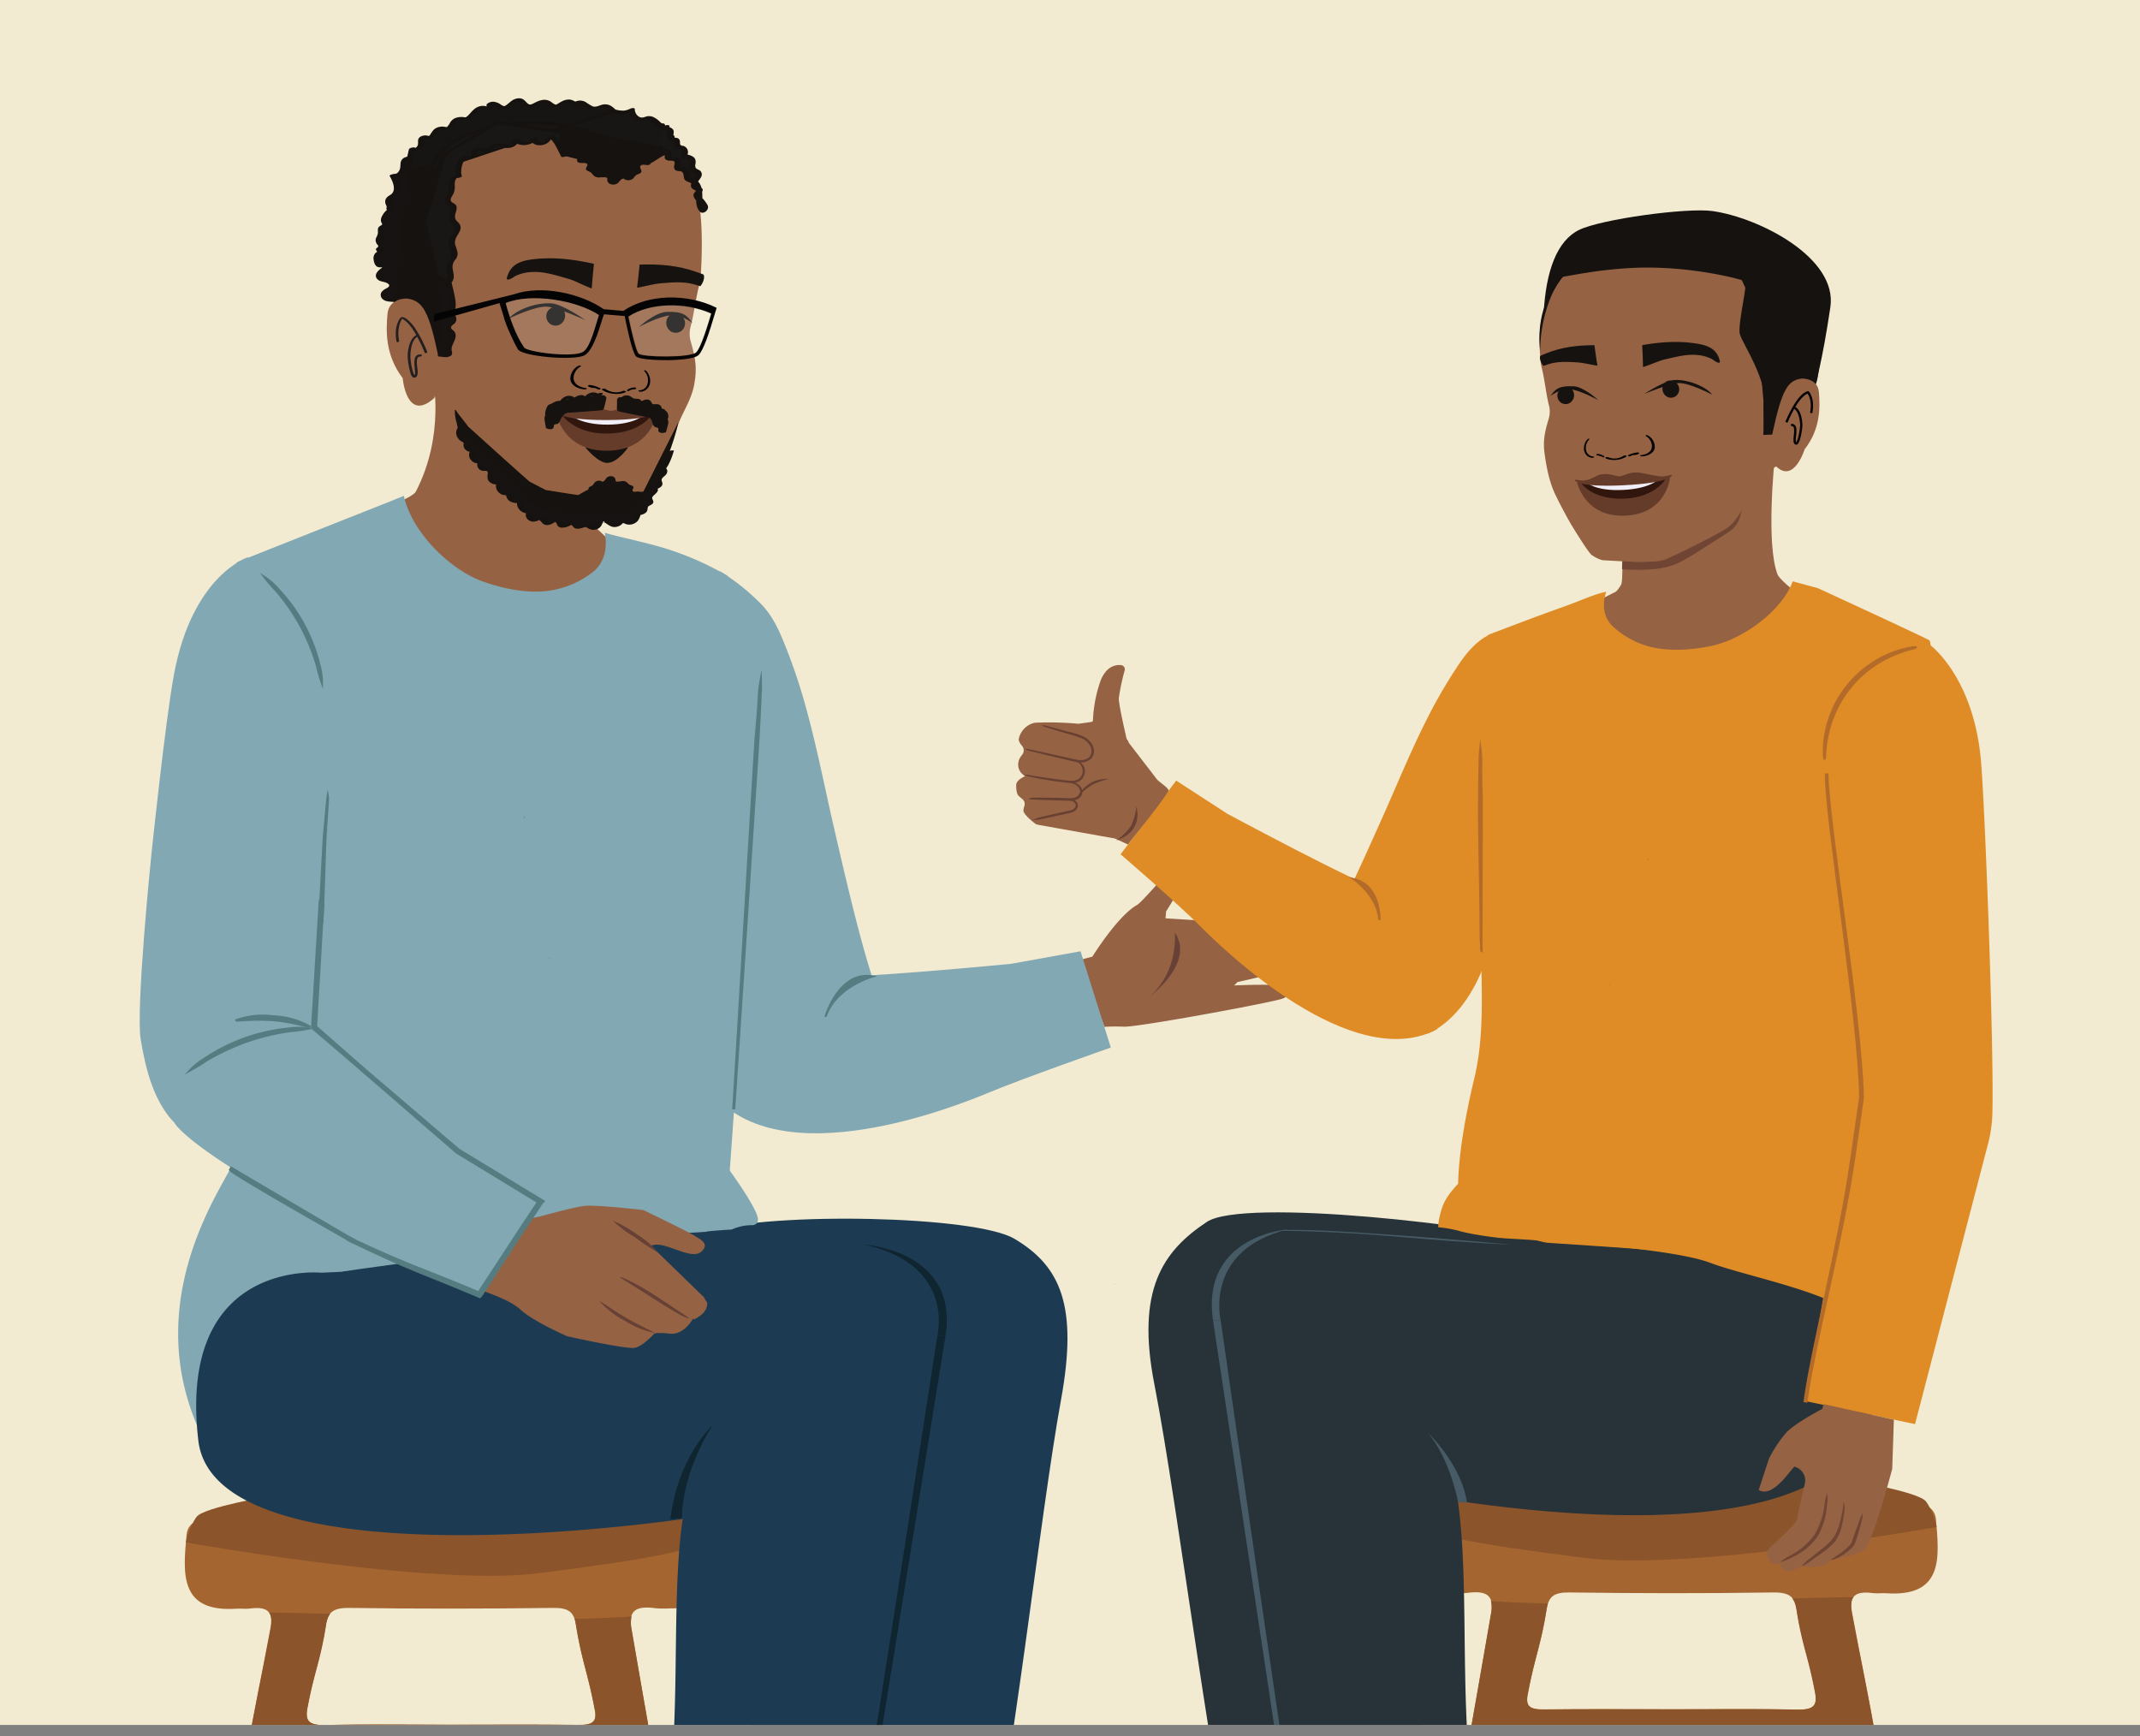 <svg xmlns="http://www.w3.org/2000/svg" xmlns:xlink="http://www.w3.org/1999/xlink" viewBox="0 0 1303.15 1057.31"><rect x="0" y="0" width="1303.15" height="1057.31" fill="#808080" stroke="none"/><defs><style>.cls-1,.cls-26{fill:none;}.cls-2{clip-path:url(#clip-path);}.cls-3{fill:#f2ebd1;}.cls-4{fill:#956243;}.cls-5{fill:#82a8b3;}.cls-33,.cls-6{fill:#684136;}.cls-7{fill:#557c81;stroke:#557c81;}.cls-26,.cls-27,.cls-33,.cls-7{stroke-miterlimit:10;}.cls-27,.cls-7{stroke-width:1.35px;}.cls-8{fill:#df8c26;}.cls-9{fill:#a56530;}.cls-10{fill:#1c3b53;}.cls-11{fill:#8c542a;}.cls-12{fill:#513835;}.cls-13{fill:#0f2530;}.cls-14{fill:#825639;}.cls-15{fill:#151210;}.cls-16{fill:#231f20;}.cls-17{fill:#010101;}.cls-18{fill:#161312;}.cls-19{fill:#171514;}.cls-20{fill:#181615;}.cls-21{fill:#191716;}.cls-22{fill:#040404;}.cls-23{fill:#fff;opacity:0.14;}.cls-24{fill:#745245;}.cls-25{fill:#714533;}.cls-26{stroke:#010101;stroke-width:1.39px;}.cls-27{fill:#b26b29;stroke:#b26b29;}.cls-28{fill:#273339;}.cls-29{fill:#465b65;}.cls-30{fill:#653c29;}.cls-31{fill:#31160e;}.cls-32{fill:#f1eef7;}.cls-33{stroke:#684032;stroke-width:0.67px;}</style><clipPath id="clip-path"><rect class="cls-1" width="1303.15" height="1050.38"/></clipPath></defs><g id="Layer_1" data-name="Layer 1"><g class="cls-2"><polyline class="cls-3" points="-217.69 1391.24 -217.69 -33.93 1538.84 -33.93 1538.84 1391.24"/><path class="cls-4" d="M665.19,582.54s15.45-24.92,27.29-31.53c3.34-1.86,26.19-28.77,26.19-28.77s8.94,3.13,1.8,15.47-10.37,17.23-10.37,17.23l-.36,4.26,24,1.5s27.47-2.78,34.13-2.84,21-.87,23.69,7.26c0,0,10.52-1.35,11.7,3.57a7.59,7.59,0,0,1-.83,7l-4.79,1.91s2.91.89,1.7,5.9S753.56,598,753.56,598l-2,2.07s30.75-1.45,31.83,1.2,2.38,4.72-2.2,6.76-86.94,17.34-96.68,17.16a118.16,118.16,0,0,0-12,.09L658,584.43Z"/><path class="cls-5" d="M658,579.26l-42.33,7.65s-101.2,9.91-123.27,7.92c-1.7,4.26-57.25,7.38-58.86,11.67-9.18,24.46,0,58.85,0,58.85,41.32,51.29,148.64,8.27,168.22.11,21.26-8.87,74.67-27.57,74.67-27.57Z"/><path class="cls-6" d="M715.35,567.76s2.71,22.86-14.84,38.74C700.51,606.5,727.94,586.06,715.35,567.76Z"/><path class="cls-7" d="M489.9,595.82s-10.51,14.26-7.27,30.31C482.63,626.13,476.84,602,489.9,595.82Z"/><path class="cls-8" d="M872.54,628c-21.15,11.9-48.6-35.85-66.79-55.54,5.11-8.74,9.76-17.54,13.47-25.34,7.55-15.81,14.75-31.79,21.91-47.78,9-20.06,17.25-40.44,27.11-60.1a308.74,308.74,0,0,1,16.32-28.91c5.14-8,10.15-15.71,18-21.26s17.29-5.8,26.29-9.26l44.46,84.05s-26.42,63-48.76,77.3c-.84.54-17,37.93-18,38.48C906.1,579.07,898.49,613.41,872.54,628Z"/><path class="cls-8" d="M716.24,475.33l31,20.12s79.76,42.95,98.58,48.9q-.11,6.12-.32,12.25c-.87,23.26,29.83,70,29.83,70C823.78,654.53,745,578.22,731.7,564.79c-14.43-14.61-49.31-44.57-49.31-44.57Z"/><path class="cls-4" d="M263.49,229.74s7.84,34.76-10.3,69.69C251.45,302.79,233,310,233,310l29.25,10.29c20.06,5.1,65.2,6.17,84.86.58l16.54-8.76s-20.46-5-21.34-9.37,3.63-37,3.63-37"/><path class="cls-4" d="M347.06,306.58l-96.52-2.44L236.22,334.8s25.37,22.79,28,23.9,64,15.29,64,15.29S398,352.2,397,352.35,347.06,306.58,347.06,306.58Z"/><path class="cls-5" d="M462.33,417,443,350.62a183.8,183.8,0,0,0-36.13-16.13c-12.36-4-31.26-7.76-38.6-10.07,1.89,9.76-.53,18.59-7.25,23.9A55.67,55.67,0,0,1,328,360.23c-11.49.3-23.07-2.3-33.86-6.1-20.17-7.12-43.51-30.22-48.21-52.19L238,305.17s-83.51,33.06-93.33,37.05,20.42,255.89,20.42,255.89l-22.29,108c-2.26,10.43-57.7,79.63-22.83,161.81,0,0,218.2-67,241.06-67.34,26.56-.38,68.92-.58,75.65-13.25S462.33,417,462.33,417Z"/><path class="cls-6" d="M775.44,778.05A145.27,145.27,0,0,1,755,766.45a145.92,145.92,0,0,1-19.4-13.19A144.87,144.87,0,0,1,756,764.83,146.33,146.33,0,0,1,775.44,778.05Z"/><path class="cls-6" d="M779.43,767.77c-.34.4-8.55-5.7-19.13-12.54s-19.49-11.93-19.24-12.41a91.55,91.55,0,0,1,20.28,10.78A88.63,88.63,0,0,1,779.43,767.77Z"/><path class="cls-5" d="M447.45,628.92c13.89,26.7,66.44,1.23,90.75-16.5-5.5-8.26-14.42-42.48-16.82-51.87-4.87-19-9.33-38.21-13.73-57.38-5.52-24-10.22-48.28-16.8-72.07a346.41,346.41,0,0,0-11.69-35.39c-3.92-9.88-7.76-19.5-15.14-27.31a132.15,132.15,0,0,0-25.48-20.5l-68.69,87.49s15.39,75.15,36.89,95.72c.81.77,13.38,30.61,14.37,31.43C421.7,562,432,599.28,447.45,628.92Z"/><path class="cls-7" d="M463.3,413.88a74.55,74.55,0,0,0-1.15,9.42c-.28,6.59-1,15.07-1.95,25.75-.61,8.21-11.83,197.31-13.61,225.8a3.59,3.59,0,0,1,.47,0c1.65-22.68,14.31-216.74,14.83-225.78.57-10.86,1.05-19.68,1.25-25.73A88.48,88.48,0,0,0,463.3,413.88Z"/><path class="cls-7" d="M196,415.77a95.26,95.26,0,0,1-3-10.45,121.64,121.64,0,0,0-24.7-45.51,95.78,95.78,0,0,1-7.09-8.25,38.93,38.93,0,0,1,8.2,7.22,102.11,102.11,0,0,1,25.06,46.16A38.14,38.14,0,0,1,196,415.77Z"/><path class="cls-7" d="M531.17,594.62s-22.1,6.22-28.36,24.07C502.81,618.69,511.08,591.17,531.17,594.62Z"/><path class="cls-9" d="M274.72,923.94q69,0,138.06,0c19.79,0,23.46,9.16,23.44,27.95,0,17.26-4,27.4-24,27.44-4.51,0-9.12.49-13.52-.09-13.25-1.75-15.91,3-14.17,13.07,16.94,97.79,33.48,188.89,50.39,286.68,1.15,6.66.1,9.3-9.05,9.41-22.85.27-23.32.72-26.49-17.59q-16.18-93.58-31.55-187.25c-1.38-8.49-4.9-11.06-15.2-11q-78.51.63-157,0c-10-.08-13,2.92-14.22,10.59-10.73,65.79-22,131.51-32.79,197.28-1,6.13-4.07,8-11.33,8.06-23.55.36-24.19.52-21.17-17.93,11-66.87,22.37-133.69,33.68-200.53,4.82-28.42,9.62-50.11,14.86-78.47,1.62-8.76-.28-13.72-12.57-12.05-2.64.36-5.42-.11-8.11.08-35.3,2.44-32.42-22.23-30.37-45,.79-8.85,10.16-10.94,20.34-10.89,46.92.23,93.85,5.71,140.77,5.71Zm-1.11,126.25c26.14,0,52.27-.2,78.4.12,8,.09,11.58-1.35,10.22-8.73-4.21-22.82-8-29.81-11.67-52.7-1.11-6.94-4-9.88-13.51-9.76-41.45.52-82.92.59-124.36,0-10.28-.15-13.12,3.07-14.28,10.42-3.47,22.16-7.18,28.41-11.3,50.49-1.42,7.65.66,10.6,10.8,10.38C223.13,1049.82,248.38,1050.19,273.61,1050.19Z"/><path class="cls-10" d="M646.12,852.3c-13.1,72-29.67,229.38-49.54,317,0,0-99.18,18.84-109.27-.88,0,0-110.82-402.48-56.6-418.67,40-11.94,163.07-9.51,186.89,4.51C646.18,771.12,656.44,795.63,646.12,852.3Z"/><path class="cls-11" d="M149.91,1070.16l-5.25,30.94c11,2.11,21.86,4.59,32.74,7.17,1.37-8.33,2.76-16.66,4.12-25,1.25-7.68,4.17-10.68,14.21-10.59q78.5.63,157,0c10.3-.08,13.83,2.48,15.2,11q2,12.13,4,24.25a302.16,302.16,0,0,0,30.74-12.79c-6-33.79-12-67.82-18-102.7a19.13,19.13,0,0,1-.06-8.13q-10.72.71-21.49,1.1-6.58.24-13.19.38a20.33,20.33,0,0,1,.76,3.2c3.63,22.89,7.46,29.88,11.67,52.71,1.36,7.38-2.21,8.82-10.21,8.72-26.13-.31-52.27-.12-78.41-.12-25.23,0-50.48-.36-75.69.18-10.15.22-12.23-2.73-10.8-10.37,4.11-22.09,7.82-28.34,11.3-50.5.46-2.94,1.2-5.2,2.57-6.87-12.43-.37-24.86-.67-37.29-.82,1.69,2.14,1.75,5.5,1,9.78C159.52,1020.05,154.72,1041.74,149.91,1070.16Z"/><path class="cls-11" d="M113.19,939.22s149.89,27,214.52,18.8,108.18-15.13,105.56-24.92-48.36-30.79-94.42-32.28-172.32,9.85-172.32,9.85-42.38,7-46.83,13S113.19,939.22,113.19,939.22Z"/><path class="cls-12" d="M678.89,782.13a.54.54,0,0,1-.21,0v-.53Z"/><path class="cls-10" d="M523.71,904.35c1-6,2.28-11.88,3.81-17.71a247.79,247.79,0,0,1,13.77-38.46,265.24,265.24,0,0,1,20.17-36.83,225.55,225.55,0,0,1,17.12-22.88C454.78,761.68,195.77,775,195.77,775s-87.92-9-75,102.19c10.5,90.06,305.84,54.26,401.55,27.6Z"/><path class="cls-10" d="M570.76,813.56a180.32,180.32,0,0,0-34,3,77,77,0,0,0,2.85-15.33q-3.25-2.71-6.84-5.53a226.67,226.67,0,0,0-31.5,15.9,269.77,269.77,0,0,0-33.33,23.69,234,234,0,0,0-28.05,27.45q-3.6,4.2-6.95,8.62l1.06.15c-32,46.07-17,135.27-26.36,219.84-6.89,62-16.77,113.26-16.77,113.26,11.95,18.62,116.6,9.55,116.6,9.55C529.39,1100.14,570.76,813.56,570.76,813.56Z"/><path class="cls-13" d="M507.42,1214.2c19.24-113.54,63.34-400.64,63.34-400.64h5L511,1214Z"/><path class="cls-13" d="M411.41,924.91l-3.23.34c4.75-38.78,25.77-57.34,25.77-57.34s-18.08,26.37-18.71,56.59Z"/><path class="cls-10" d="M550.15,813.56s8.53-48.65-33.63-60.61c-57.43-16.29-308.62,21.46-308.62,21.46l342.25,39.15"/><path class="cls-14" d="M259.16,241.17c0,.11,0,.21,0,.32A.45.45,0,0,1,259.16,241.17Z"/><path class="cls-4" d="M333.44,308.4l36.6-.12,18.41-3.52c1.86.1,10.55-18.37,11.9-20.71,4.17-7.24,9.62-16.73,12.31-24.66,2.88-8.5,8.55-15.76,10.21-26,1.21-7.54,1.42-12.84-2.21-25.31a17.37,17.37,0,0,1,0-9.64c1.89-7,2.76-15.31,5.08-24.75.19-.74,1.19-4.32.92-5.14,0,0,3.05-39.58-3.62-54S406,93.2,395.61,90.15s-41.17-2.25-41.17-2.25l-42.3-7.57L275.37,96.94,255.48,140.2l.86,51.05L260.19,237"/><path class="cls-15" d="M268.55,187.89c.08,4,4.34,23.75,4.65,27.61l-20.36-1.08c-5.68-13.71-12.52-29.84-14.73-33.53-3.46-5.78,7.92-33.46,8-43.79l0-2.22c.09-9.91,10.09-25.32,26.73-41.22,28.63-27.36,27.27-27.72,69.87-23.27,2.93.31,5.85.73,8.68,1.24,26.71,4.86,49.14,5.2,65.51,28.24,11.81,16.61,3.14-4.06,1.73,7.19,0-22.29,3.65-3.79,1.43-6.48-13-15.77-20.17.36-26.74-.84a22.23,22.23,0,0,0-11,.67c-6.58,1.25-12.83.21-19.68-1-5.11-.93-18-4.29-19.09-4.58-3.38-2.52.06-15.82-6.28-17C322.65,75.13,302.2,81,295,84.07c-8.58,3.64-29.06,11.49-27,34.23"/><path class="cls-15" d="M384.65,299.8a1.64,1.64,0,0,1-.68-.28c-3.79-2.72-4-4.18-5.93-4.7a10.84,10.84,0,0,0-2-.53c-5.45-1-8.77-1.65-23.81,7.13-.3.18-19.46-3-19.83-3l-9.77-5.05c-1.62-1.09-37.72-33.79-37.72-33.79-.52-1.06-7-8.76-7.21-9.77a3,3,0,0,0-.35-.19l-.23-.1-.06.19A6.42,6.42,0,0,0,277,251a21.73,21.73,0,0,0,.83,5.55c.77,2.8,1.16,5.63,1.82,8.43.23,1,.51,2,.82,2.93,4.15,2.79,29.92,37.77,45,45.95,1,.3,4.1,1.3,12.47,2.31,15.72,1.9,30.94,2.43,46.62-1.51a14,14,0,0,0,9.23-7.5c5-10.55,16.13-34,19.23-49.94-4.63,9.13-14.42,28.67-21.16,42-.2.4-6.2.52-6.7.65"/><path class="cls-4" d="M264.53,242.28c-17,15.45-19.32-12-19.32-12-10.84-14.36-10.14-29.07-9.24-39.11s12-9.37,12-9.37c9.35,1.47,13.31,6.72,19.66,38.79"/><path class="cls-15" d="M387.78,90.55C372.5,89.81,332.7,78,312,76c-8.57-.81-37.74,19.55-41.6,24.27-8.84,10.82,10,36.9-5.76,71.79-5.21,11.52-11.37-9.14-17.73-1.68s-8.8,10.48-8.8,10.48c-3.47-34-3.38-32.79,5.13-66s45.28-46.54,63-48.79,74,5.08,89,12.66"/><path class="cls-16" d="M260.22,214.39a80.66,80.66,0,0,0-7-13.79,24.88,24.88,0,0,0-5.07-5.94,7,7,0,0,0-2.81-1.53c-1.23-.24-1.82.75-2.34,1.68-2.27,4-2.37,8.88-1.5,13.31.1.5,1.69.12,1.58-.43a20.7,20.7,0,0,1,.43-10.71,10.35,10.35,0,0,1,1.84-3.47l-1,.43c-.26,0-.09-.05,0,0s.1,0,.4.12a8.11,8.11,0,0,1,1.87,1.13c2.9,2.27,5,5.57,6.81,8.72a92,92,0,0,1,5.19,10.89c.22.52,1.78,0,1.59-.42Z"/><path class="cls-16" d="M256.44,215.86c-6.51-.58-3.14,8.59-3.79,12.07,0,.18-.12.37-.15.54s-.17.25-.16.27.34.09.33,0-.34-.39-.38-.45a5.1,5.1,0,0,1-.51-1,27.94,27.94,0,0,1-1.5-6.38,24.42,24.42,0,0,1-.11-7.77c.48-3,1.48-7.19,4.68-8.4,1-.39.12-1.26-.7-.95-3.05,1.15-4.43,4.45-5.16,7.39a21,21,0,0,0-.69,6.79,45,45,0,0,0,1.35,8.07c.32,1.16.75,3.07,1.9,3.73a1.83,1.83,0,0,0,2.47-1,7.23,7.23,0,0,0,.24-3.52c-.12-1.76-1.55-8.41,1.64-8.12.78.07,1.61-1.07.54-1.16Z"/><path class="cls-15" d="M341.51,187.24c-2.27-1.33-5.06-.43-6.66.84a5.92,5.92,0,0,0-1.93,2.67,6.11,6.11,0,0,0,1.15,5.62,5.65,5.65,0,0,0,6.43,1.48,6.26,6.26,0,0,0,3.46-7.11,5.56,5.56,0,0,0-2.45-3.5"/><path class="cls-15" d="M408.9,191.29c2.4-1.09,5.08.11,6.53,1.54a5.91,5.91,0,0,1,1.64,2.86,6.1,6.1,0,0,1-1.74,5.47,5.66,5.66,0,0,1-6.55.79,6.25,6.25,0,0,1-2.69-7.43,5.53,5.53,0,0,1,2.81-3.23"/><path class="cls-15" d="M389,199.11s9.91-8.91,16.83-9.18c10.1-.39,12.56,2,15.87,6.81,0,0-6.32-5.16-13.43-4.69C401.46,192.49,389,199.11,389,199.11Z"/><path class="cls-15" d="M356.47,194.93s-13.62-9.64-20.52-10.18c-10.08-.8-22.41,4.51-25.92,9.17,0,0,16.31-7.92,23.4-7.16C340.2,187.48,356.47,194.93,356.47,194.93Z"/><path class="cls-15" d="M361.66,160.63c-.22,2.39-.46,4.79-.69,7.19-.18,1.83-.46,6-.65,7.83-5.61-2.08-10.58-4.88-14.23-5.89-7.26-2-14.63-4.57-22.21-4.11a25.06,25.06,0,0,0-10,2.41c-1,.49-3.77,2.78-5.12,2-.55-.32.67-3.17.8-3.47,2.49-5.75,7.76-7.74,14.06-8.58,12.83-1.7,25.43-.19,38,2.63"/><path class="cls-15" d="M428.25,167.1l-4-1.44c-11.24-4.07-22.88-4.95-34.77-4.54q-.37,3.58-.73,7.18c-.18,1.83-.63,5.12-.8,6.94,5.44-1,10.2-2.35,13.68-2.66,6.91-.61,14.2-1.34,20.94.53.53.15,3.4,1,3.91,1.17C429,171.2,429.16,167.72,428.25,167.1Z"/><path class="cls-15" d="M356.46,272.48l26,0s-6.63,9.73-13,9.39C365.51,281.69,360.44,277.15,356.46,272.48Z"/><path class="cls-17" d="M379.1,238.13c-3,1.42-7.51.82-10.38-1.23-.64-.45-2.86-.16-2,.48,3.8,2.69,10.25,3.27,14.16,1.43.39-.19.34-.49-.13-.67a2.43,2.43,0,0,0-1.68,0"/><path class="cls-17" d="M365.52,236.44a18.12,18.12,0,0,0-6.34-2,1.41,1.41,0,0,0-1,.27c-.2.16-.25.39,0,.54a6.92,6.92,0,0,0,3.48,1,1.34,1.34,0,0,0,1.11-.38c.21-.3-.14-.51-.43-.53a5.36,5.36,0,0,1-2.81-.82l-1,.81a16,16,0,0,1,5.67,1.79,1.36,1.36,0,0,0,1.18-.07c.24-.13.51-.46.17-.65"/><path class="cls-17" d="M356.69,236.26c-2.59-.21-5.58-1.53-6.75-3.59-1.77-3.12.27-7.71,3.62-9.46.36-.19.19-.48-.17-.57a2,2,0,0,0-1.4.22c-2.91,1.53-4.94,5.26-4.67,8.11.26,2.67,2.64,4.65,5.71,5.58a13.7,13.7,0,0,0,2.85.56c.4,0,1.11-.05,1.32-.36s-.14-.47-.51-.49"/><path class="cls-17" d="M383.93,237a.35.35,0,0,1,.36-.48,3,3,0,0,0,2-.57l.64.9a8.92,8.92,0,0,0-4.15,1.27A.7.7,0,0,1,382,238c-.16-.15-.32-.5-.06-.66"/><path class="cls-17" d="M382,237.31a10.09,10.09,0,0,1,4.63-1.4.84.84,0,0,1,.68.36.37.37,0,0,1,0,.54"/><path class="cls-17" d="M389.31,237.68a5.32,5.32,0,0,0,4.67-3,7.93,7.93,0,0,0-1.57-8.64.32.32,0,0,1,.16-.56,1,1,0,0,1,.88.35,8.83,8.83,0,0,1,2.37,7.39,6.1,6.1,0,0,1-4.17,5,5.91,5.91,0,0,1-1.9.31c-.25,0-.71-.15-.82-.47s.14-.45.38-.45"/><path class="cls-15" d="M395.7,97.18a9.56,9.56,0,0,0-4.42-1.68l-1.72-.61q-7.72-.36-15.46-.24a11,11,0,0,0-3.79.5,2.21,2.21,0,0,0-.35.16c-3.81-.27-7.63-.5-11.45-.62l-1.76.41a10.57,10.57,0,0,0-4.52,1.13c-1.15.76-1.22,2.28.26,2.8s3.89-.2,4.94.72-1.17,2.39-.5,3.57c.42.74,1.78,1,2.67,1.57,1,.66,1.37,1.67,2.35,2.37a5.31,5.31,0,0,0,4,.68c1.45.16,3.4-.36,3.83.65a1.71,1.71,0,0,1,0,.84,2.88,2.88,0,0,0,2.11,2.71,4.72,4.72,0,0,0,4.08-.43c1-.72,1.44-1.87,2.54-2.53a8.19,8.19,0,0,1,1.16-.53,3.63,3.63,0,0,0,1.32.83,4.74,4.74,0,0,0,4.09-.43c1-.73,1.43-1.87,2.54-2.53.92-.56,2.31-.77,2.79-1.59.76-1.3-1.44-3.06-.21-4.14s3.4.09,5-.41A1.82,1.82,0,0,0,395.7,97.18Z"/><path class="cls-15" d="M354.69,303.72a7.72,7.72,0,0,0,3.67,1.07l1.43.38q6.25-.21,12.49-.81a9,9,0,0,0,3-.64l.28-.16c3.09,0,6.19-.1,9.28-.24l1.39-.45a8.52,8.52,0,0,0,3.58-1.21,1.21,1.21,0,0,0-.39-2.24c-1.28-.34-3.13.42-4-.26s.78-2,.17-2.91c-.39-.57-1.51-.71-2.26-1.1s-1.22-1.26-2.05-1.76a4.31,4.31,0,0,0-3.29-.28c-1.18,0-2.72.51-3.13-.28a1.39,1.39,0,0,1-.06-.67,2.33,2.33,0,0,0-1.88-2.06,3.82,3.82,0,0,0-3.27.62c-.78.65-1,1.6-1.88,2.2a7.79,7.79,0,0,1-.9.51,3,3,0,0,0-1.12-.59,3.82,3.82,0,0,0-3.27.62c-.79.65-1,1.6-1.88,2.2s-1.82.77-2.15,1.47c-.53,1.09,1.35,2.38.43,3.32s-2.75.15-4,.66A1.46,1.46,0,0,0,354.69,303.72Z"/><path class="cls-18" d="M240,183a9.72,9.72,0,0,1-4.53-1.06c-1.33-.82-2.23-2.57-1.56-4,1.05-2.24,5.2-2.56,5-5-2-2.45-6.87-1.59-8-4.55-.9-2.4,1.69-4.55,3.92-5.81-1.52-1.49-1.08-.16-3.14-.72s-3.11-5.57-1.91-7.32c1.35-2,2.05-.35,1.32-2.65-1.63-.54,2-1.87.78-3.08s-1.83-3.24-.89-4.68c1.13-1.73.95-3.05.95-5.12,0-1.76,3.46-2,2.44-3.45-1.87-2.62.77-6,3.2-8.14-1.39-1,.33-1.24-.53-2.69a4.06,4.06,0,0,1,.16-4.74,17.76,17.76,0,0,1,2.57-1.73c3.39-2.59,1.47-8-.72-11.62a6.13,6.13,0,0,0,6.48-4.89c.23-1.39,0-2.87.5-4.17s2.45-2.17,3.32-1.06"/><path class="cls-15" d="M241.28,182.27c-1.81-.13-4-.33-5.07-2a2.58,2.58,0,0,1,.45-3.63c1.06-.84,5.31-2.49,4-4.45s-4.65-1.74-6.5-2.87a2.73,2.73,0,0,1-1.27-3.31c.54-1.56,2.11-2.59,3.47-3.38.23-.13.63-.42.34-.7a2.57,2.57,0,0,0-1.68-.86,4.76,4.76,0,0,0-1.13.11,3,3,0,0,1-.64.15c.1,0,.48,0,.44-.12a4.74,4.74,0,0,1-.82-.38,3.32,3.32,0,0,1-.63-.77,7.23,7.23,0,0,1-.8-2.21c-.28-1.34-.42-3.14.72-4.15.34-.3-.17.1.06-.05a2.81,2.81,0,0,1,.35-.17,1.79,1.79,0,0,0,.67-.51c.32-.51,0-1.26-.26-1.72s-.44-.06,0-.59.84-.75,1.06-1.27a1,1,0,0,0-.19-1.15,5.09,5.09,0,0,1-1.29-2.7c-.07-1.11.56-1.78,1-2.75a7.12,7.12,0,0,0,.45-2.43c0-.75-.24-1.8.22-2.46a5.19,5.19,0,0,1,1.36-1c.43-.3,1-.72,1-1.31,0-.78-.75-1.46-.8-2.31-.15-2.41,2-4.57,3.64-6,.16-.14.27-.35.07-.5-.75-.59-.19-.9-.17-1.66s-.74-1.75-.87-2.67a3,3,0,0,1,1.23-3.12,12.12,12.12,0,0,0,2.71-2c2.75-3.22.51-8.15-1.31-11.24l-3.15,1.28a10.11,10.11,0,0,0,8.29-3.27,6.33,6.33,0,0,0,1.43-3.75,12.77,12.77,0,0,1,.25-2.76,5.57,5.57,0,0,1,.6-1.07c.46-.39,0-.31-1.26.25a1.21,1.21,0,0,1,.43.35c.67.69,4.18-.71,3.61-1.29-1.06-1.09-3-.59-4.25-.15a4.21,4.21,0,0,0-3,3c-.34,1.68,0,3.4-.81,5-.56,1.06-1.53,2.27-2.81,2.17-.38,0-3.55.6-3.15,1.28,1.85,3.16,4.57,9.12.35,11.59-2,1.15-3.48,2.59-2.93,5.07.21.92.94,1.67.73,2.62-.19.8-.24,1.07.48,1.64l.07-.5a12,12,0,0,0-3.78,5.07,4.18,4.18,0,0,0-.08,2.5c.19.59.9,1.14.48,1.71-.28.39-1,.65-1.4.95a2.52,2.52,0,0,0-1,1.43c-.19.9,0,1.9-.07,2.82a10.45,10.45,0,0,1-1.12,2.87,3.73,3.73,0,0,0-.07,2.49,4.53,4.53,0,0,0,.61,1.25c.19.27.67.65.76,1,.31,1-1.48,1.39-1.41,2.34,0,.2.14.26.24.42a4.64,4.64,0,0,1,.31.4s.08.48.15.54l0,.18.54-.37-.29.13a4.35,4.35,0,0,0-1.21.83,4.65,4.65,0,0,0-1.1,4.07c.18,1.42.72,3.33,2,4.14a4.35,4.35,0,0,0,2.56.45c.16,0,1.46-.31,1.49-.28a2.22,2.22,0,0,0-1.14.18c0,.14.58.48.67.57l.34-.69c-2.25,1.3-6.2,4.31-3.85,7.24,1.76,2.18,5.24,1.4,7.09,3.33,1.08,1.13-.71,2.1-1.57,2.59a7.06,7.06,0,0,0-3,2.5,3.39,3.39,0,0,0,1,4c1.49,1.33,3.74,1.45,5.63,1.58a4.67,4.67,0,0,0,2.7-.72c.59-.41.54-.77-.22-.82Z"/><path class="cls-19" d="M248.08,103.36c.46-1.87,2.35-10.8,2.8-12.67a4.23,4.23,0,0,0,5.56-3.44c.09-1.27-.29-2.86.75-3.58s2.49.27,3.79.23c2.9-.09,3.38-4.78,6.11-5.73,1.71-.6,3.64.52,5.38,0,2.62-.79,3.11-4.7,5.64-5.74,1.76-.72,3.8.22,5.64-.24,4-1,5.44-6.84,9.55-6.82,1.5,0,2.88,1.06,4.38,1,2.69-.19-1.26-3.06,1.41-3.4,2.45-.3,4.36,2.32,6.81,2.63,4,.51,6.78-6.13,10.48-4.55,1.59.68,2.43,2.52,4,3.27,3.64,1.74,7.55-3.48,11.46-2.48,2,.51,3.34,2.5,5.35,2.79,3.12.46,5.6-3.37,8.73-3.08,2.51.24,4.31,3,6.82,2.94,1.76-.07-2.53-2.09-.79-2.31,3-.38,5.14,2.94,8.06,3.61,2.46.56,4.88-.83,7.33-1.39s7.74,4.3,7.78,6.82"/><path class="cls-15" d="M250,103.06c1-4.2,1.79-8.46,2.8-12.67l-3.45,1.12a7.7,7.7,0,0,0,8.25-2.59c.87-1.25.71-2.42.77-3.85a5.61,5.61,0,0,0,.1-.73c-.11-.39.84-.43-.55-.15-1.2.23-.22.21.27.33a7.08,7.08,0,0,0,2.51.23A6.49,6.49,0,0,0,264.52,83a15.64,15.64,0,0,0,2-2.78,15,15,0,0,1,1-1.25c.34-.42.28-.07-.07-.12l1.33.17A8.73,8.73,0,0,0,274,78.4a7.26,7.26,0,0,0,2.77-2.59c.49-.73,1.3-2.63,2.23-2.89-.35.1.59.16.7.17.41,0,.82.08,1.23.1a10.29,10.29,0,0,0,3-.27A9.36,9.36,0,0,0,287.67,71a24.84,24.84,0,0,0,2.65-2.78,7,7,0,0,1,2.1-2c-.33.13.26.07.53.13.47.11.92.31,1.38.46a7.4,7.4,0,0,0,2.56.38c1.07-.06,3.12-.42,3.61-1.59.3-.72-.26-1.34-.4-2a1.51,1.51,0,0,0-.07-.39s.06-.13,0-.14-1.54.51-1.34.72.69.21.87.29a10.15,10.15,0,0,1,1.25.69,9.67,9.67,0,0,0,4,1.66,8.25,8.25,0,0,0,4.17-.81,13.81,13.81,0,0,0,3.11-2.07c.81-.67,1.72-1.28,2.51-2,.51-.44-.39.27-.37,0a2.69,2.69,0,0,1,.59.17,6.09,6.09,0,0,1,1.76,1.48,6,6,0,0,0,3.67,2.18c3,.38,5.67-1.32,8.32-2.5a2.79,2.79,0,0,1,3.07.26c1.3.81,2.43,1.85,4,2.16,3.23.65,5.79-1.34,8.47-2.75,1.11-.59,2.21.32,3.16,1A8.65,8.65,0,0,0,351,65.3c1.09.11,3.36,0,3.93-1.18.31-.64-.4-1.1-.84-1.48a4.13,4.13,0,0,0-.65-.61l0,0c-.14-.38-.47-.22-1,.48l-1,.52.22,0c.28.16.71.19,1,.33,1.36.61,2.49,1.67,3.79,2.39a7.82,7.82,0,0,0,4.66,1,15.15,15.15,0,0,0,2.91-.58,13.88,13.88,0,0,1,3-.94c-.57,0,.28.16.47.23a8.44,8.44,0,0,1,1.62.94A14,14,0,0,1,372,69a5,5,0,0,1,1.24,2.69c.06.9,3.9.2,3.83-1-.13-2.14-2.32-4.18-3.9-5.4a7.17,7.17,0,0,0-7.07-1.35c-1.73.53-3.48,1.47-5.29.77a30.72,30.72,0,0,1-4-2.45,6.87,6.87,0,0,0-4.05-1c-.79.06-3.25.46-3.13,1.67.05.58.88,1,1.26,1.41a2.42,2.42,0,0,0,.33.31s0,.06,0,.07,2.49-1,2.17-1.16a6.22,6.22,0,0,0-.83-.26,7.23,7.23,0,0,1-1.05-.59,11.29,11.29,0,0,0-3.91-2,8.26,8.26,0,0,0-4.65.65c-1.37.56-2.53,1.44-3.83,2.12-.59.31-.51.32-1.09.13A8.51,8.51,0,0,1,336,62.36a7.16,7.16,0,0,0-4.24-1.6,11.21,11.21,0,0,0-4.41,1c-1.28.53-2.46,1.27-3.75,1.77-1.12.43-2-.18-2.8-1-1-1-1.94-2.18-3.43-2.55a6.92,6.92,0,0,0-4,.42c-2.32.9-3.75,2.92-5.87,4.1-.41.23-.16.13-.33.15a5.1,5.1,0,0,1-2.23-1A9.47,9.47,0,0,0,301,62a5.75,5.75,0,0,0-4.37,1.23c-.58.6-.37,1.24-.11,1.94a6.4,6.4,0,0,0,.27.9c-.05,0,1.3-.64,1.28-.71a4.12,4.12,0,0,0-.59-.18c-.53-.16-1.05-.36-1.58-.5a7.87,7.87,0,0,0-4.72.35c-2.52,1-4,3.06-5.78,4.95A8.45,8.45,0,0,1,284,71.18c-.52.36-.73.24-1.5.17A10.48,10.48,0,0,0,277,72a7.13,7.13,0,0,0-2.85,2.54A10.57,10.57,0,0,1,272,77.51c-.25.18,0-.15.2-.11a5.42,5.42,0,0,0-.58-.06l-1.18-.17a8.39,8.39,0,0,0-2.87.1,6.82,6.82,0,0,0-3.71,2,28.39,28.39,0,0,0-2,2.89c-.12.17-.85.83-.85,1,0-.33,1.24.13.67-.23a2.53,2.53,0,0,0-.56-.12c-.41-.1-.81-.22-1.23-.28-1.6-.24-3.81.21-4.83,1.6-.86,1.17-.27,2.69-.59,4a3.19,3.19,0,0,1-1,1.61c-.41.38-.36.35-1,.1S249.23,90,249,91c-1,4.2-1.79,8.46-2.81,12.67-.25,1.07,3.54.49,3.8-.6Z"/><path class="cls-20" d="M288.75,80.51C274.07,86,268,91.07,260.62,104.89l84-27.93a74.8,74.8,0,0,0-18.06-2.12C310.86,75.24,303.44,75,288.75,80.51Z"/><path class="cls-15" d="M288.06,80c-6.26,2.35-12.49,5.12-17.62,9.49s-8.61,10-11.72,15.74c-.5.93,2.4.3,2.59.24l8.32-2.77,20-6.66L314,87.91l20.94-7c3.4-1.13,6.85-2.16,10.21-3.4l.15,0c.26-.09,2-1.09.86-1.34a89.31,89.31,0,0,0-13.22-2.06c-4.1-.28-8.23-.07-12.33,0a105.15,105.15,0,0,0-20.18,2.06A94,94,0,0,0,288.06,80c-.4.15-1.57.65-1.1,1.22s2,0,2.48-.13a74.42,74.42,0,0,1,18.73-4.61c3.07-.31,6.14-.44,9.22-.53,3.8-.12,7.64-.34,11.44-.19a81,81,0,0,1,14.2,2l.87-1.34-8.33,2.77-20,6.65-24.34,8.1-20.94,7c-3.37,1.12-6.92,2-10.21,3.39l-.14,0,2.58.24c2.93-5.45,6.27-10.81,11-14.91s10.29-6.5,15.95-8.62c.4-.15,1.57-.66,1.11-1.23S288.52,79.8,288.06,80Z"/><path class="cls-20" d="M408.62,83.25c-.4-.19-.8-.38-1.18-.59-2-1.1-3.45-4.09-1.63-5.41-4.05,1.59-6.86-5.44-11.21-5.43-1.25,0-2.42.62-3.65.81a5.73,5.73,0,0,1-6.29-5.73,13.82,13.82,0,0,1-10.47,1l-29.6,9c12.9,2.89,26,7.9,38.42,9.62,6,.83,12.05,1.86,17.37,4.71,3.87,2.07,8.83,3.25,12.8,5.46C411.68,92.24,410.2,87.73,408.62,83.25Z"/><path class="cls-15" d="M410.14,82.32a5.75,5.75,0,0,1-2.74-2.19c-.43-.74-.82-1.92-.06-2.55.47-.39.53-.94,0-1.26a3,3,0,0,0-2.28.14c.55-.2.16,0-.16-.14a4.94,4.94,0,0,1-.95-.47,15.59,15.59,0,0,1-2.06-1.66,14.05,14.05,0,0,0-4.38-3.07,6.9,6.9,0,0,0-3.06-.35c-1.23.14-2.55.91-3.78.81-2.29-.2-4.14-2.74-4.09-4.92,0-1.47-2.41-.7-3.1-.34a10.1,10.1,0,0,1-3.69,1.05,17.8,17.8,0,0,1-4.42-.51,4.66,4.66,0,0,0-2.13.29L367.09,69,348.86,74.6,344.33,76c-.82.25-2.68,1.62-.91,2,9.43,2.13,18.6,5.24,28,7.55,4.54,1.11,9.1,1.81,13.71,2.55a44.87,44.87,0,0,1,13,3.7c4.42,2.2,9.24,3.51,13.58,5.87.75.41,3.87-.13,3.43-1.44-1.5-4.51-3-9-4.56-13.5-.47-1.35-4.27-.25-3.82,1,1.57,4.48,3.06,9,4.56,13.5l3.43-1.44c-3.86-2.1-8.16-3.15-12.08-5.1a49.14,49.14,0,0,0-13-4.33C385.09,85.55,380.51,85,376,84c-4.71-1.08-9.37-2.41-14-3.75-5.38-1.55-10.76-3.1-16.21-4.34l-.91,2L370.77,70l3.68-1.12L373,69a17.42,17.42,0,0,0,12.83-1.49l-3.1-.34a6.44,6.44,0,0,0,4.31,6.2,7.77,7.77,0,0,0,4.3.24c1.23-.26,2.35-.92,3.58-.4,2,.84,3.38,2.67,5.07,3.93a6.58,6.58,0,0,0,6.56,1l-2.3-1.12a3.16,3.16,0,0,0-.86,3.9,6.92,6.92,0,0,0,3.69,3.35,3.08,3.08,0,0,0,2.71-.35C410.31,83.5,411,82.71,410.14,82.32Z"/><path class="cls-18" d="M408.36,275.06A40.2,40.2,0,0,1,403.65,286c1.42.48.81,2.69-.32,3.68s-2.68,2.07-2.37,3.53c.1.51.44.95.53,1.47.3,1.61-1.68,2.59-3.27,3,1.07.85.14,2.58-.94,3.41s-2.47,1.9-2.11,3.22c.17.65.76,1.18.74,1.85-.05,1.4-2.35,1.38-3.12,2.55-.45.68-.27,1.58-.46,2.36a2.61,2.61,0,0,1-4,1.31c-.35,2.84-1.6,6.5-4.46,6.33-1.76-.11-3.43-1.82-5.06-1.12-1,.44-1.45,1.64-2.38,2.22-3.13,2-6.92-4.58-10-2.6-1.68,1.05-1.64,4-3.53,4.6s-3.34-1.5-5.2-1.72c-2-.23-4.11,1.78-5.91.83-.78-.42-1.21-1.28-1.87-1.87-1.52-1.33-3.09.65-5,1.24-3.46,1-3.75-1.44-3.75-1.44-1-2.43-2.34-2.26-4.64-1a5.71,5.71,0,0,1-2.34,1.1c-2.13.08-3.1-3.43-5.23-3.26a7.25,7.25,0,0,0-2.13,1c-2.59,1.17-5.75-2.31-4.34-4.78a6,6,0,0,1-5.68-6.46,5.39,5.39,0,0,1-6.71-4.74c-3.55.94-7.27-3.3-5.86-6.7a4.26,4.26,0,0,1-5.45-4c.06-1.36.65-3.07-.47-3.84-.74-.51-1.74-.18-2.63-.2a3.42,3.42,0,0,1-2.84-4.7c-3.52.85-6.74-4.08-4.55-7-2.78.59-5.24-3.28-3.54-5.54-3.8-.16-6.33-5.25-4.16-8.38l43.52,45.47,11.28,5.26s40.1,4,47.7.63S408.36,275.06,408.36,275.06Z"/><path class="cls-15" d="M406.47,275.39a41.74,41.74,0,0,1-4.7,10.89.23.23,0,0,0,.08.33c2.55,1.14-1.57,4.15-2.24,5.07-.83,1.14-.53,1.86-.14,3.09s-.34,1.93-1.42,2.23c-.25.06-2.23.69-1.63,1.28,1.48,1.47-1.43,3.18-2.24,4.05a2.88,2.88,0,0,0-1,2.11c.05.73,1.06,1.61.75,2.33-.2.47-.86.59-1.29.81a4.29,4.29,0,0,0-1.68,1.3c-.52.77-.32,1.61-.54,2.46-.09.33-.54.7-.59.94,1.13-.13,1.4-.23.81-.31a1.53,1.53,0,0,1-.52-.31c-.63-.45-3.57.09-3.69,1a11.48,11.48,0,0,1-1.29,4.29c-.17.31-.47.57-.63.87,0,.05-.26.19-.27.24,0-.34,1.21.14.67-.24a8.54,8.54,0,0,0-1.32-.46c-.42-.18-.82-.37-1.25-.52a6.42,6.42,0,0,0-5.29.78,7.4,7.4,0,0,0-1.52,1.49,3,3,0,0,0-.34.37l-.12.1c-.46.36-.09.27,1.11-.26-.12-.1-.48-.11-.64-.17-2.23-.83-3.87-3-6.35-3.16a7.15,7.15,0,0,0-4.4,1.17,7.54,7.54,0,0,0-2.18,3.19c-.15.3-.36.56-.51.85,0,.06-.22.18-.23.25.47-2.08,1.9,0,1-.51a22.5,22.5,0,0,0-2.17-1.15,6.79,6.79,0,0,0-4.94-.16,18.09,18.09,0,0,1-1.94.69c-.66,0-1.39-1.2-1.9-1.71-1.25-1.26-3.15-.92-4.67-.36a15.65,15.65,0,0,0-2.13,1.06c-.47.26-.68.51-1.18.28s-.74-.72-1-1.28c-1.18-3.08-4.45-2.33-6.89-1.18a12.38,12.38,0,0,0-1.14.6,3.61,3.61,0,0,0-.65.39c-.86.78.89-.29.86,0s-1.55-1.15-1.62-1.22c-1-1.06-1.86-2-3.41-2a7.22,7.22,0,0,0-3.13.73,3.48,3.48,0,0,0-.71.38c-.77.59.31-.16.36.07,0,0-.91-.35-1-.45a3.25,3.25,0,0,1-1.34-4.08c.19-.38-.45-.47-.66-.47-3.09-.11-5.27-3.24-5-6.17.05-.58-2-.14-2.08-.11-.88.24-2.3-.64-3-1.26A4.88,4.88,0,0,1,312,300.1c0-.6-1.89-.15-2.08-.11.35-.08-.57-.19-.73-.25a4,4,0,0,1-.89-.46,5.45,5.45,0,0,1-1.57-1.53,4.54,4.54,0,0,1-.61-4.15c.29-.79-1.86-.36-2.06-.3-1.09.34-2.83-1.53-3.19-2.63-.48-1.47.51-3.14-.18-4.52-.9-1.84-3-.59-4.39-1.18a3.2,3.2,0,0,1-1.57-4.07c.28-.66-1.37-.45-1.54-.41-1.26.24-2.65-1.41-3.14-2.36a4,4,0,0,1,.12-4.2c.43-.61-1.49-.42-1.54-.41.23,0-.37-.16-.44-.19a3,3,0,0,1-.7-.46,3.74,3.74,0,0,1-1-1.33,3.09,3.09,0,0,1,.16-3.15c.25-.37-.5-.47-.65-.48-3.57-.26-5.31-5.12-3.52-7.89l-3.68,1,20.55,21.47,14.76,15.42,5.36,5.6c.88.91,1.71,2,2.68,2.79a2,2,0,0,0,.62.39c1.32.63,2.64,1.23,4,1.85l4.71,2.2a12.08,12.08,0,0,0,2.73,1.15c1.23.2,2.52.23,3.77.34,3.12.28,6.25.52,9.38.74,8,.57,16.12,1,24.18.86,5.59-.11,11.77-.17,16.05-4.24a52.25,52.25,0,0,0,6.25-7.58c2.39-3.35,4.62-6.82,6.77-10.32q4.86-7.9,9.26-16.07l.48-.88c.34-.64-1.34-.44-1.55-.41-.67.11-1.87.38-2.23,1.07-2.09,3.93-4.3,7.8-6.56,11.64a154.58,154.58,0,0,1-12.76,19.34,36.48,36.48,0,0,1-3,3.34,15.75,15.75,0,0,1-1.2,1.06c-.1.09-.37.27-.54.39l-.27.16c-.06,0,.22-.1-.11.05s.4-.2,0,0a.66.66,0,0,1-.21.08c-.42.06.47-.12,0,0l-.38.1c-.55.15.26,0-.33.07l-.94.16c-1,.16-2.77.3-4.17.37a201.3,201.3,0,0,1-23-.55c-5.34-.33-10.67-.93-16-1.26-.1,0-.31-.08-.4,0,.24-.1.77.29.16,0-1.17-.61-2.41-1.12-3.61-1.68l-5-2.31a14.27,14.27,0,0,1-2.34-1.1,13.81,13.81,0,0,1-1.63-1.7l-4.47-4.67L306,284.4l-23.24-24.27-.42-.45c-.71-.73-3.24.3-3.69,1-2.41,3.72.69,8.55,4.82,8.85l-.66-.48a3.78,3.78,0,0,0,.37,4.46,4.68,4.68,0,0,0,4.71,1.5l-1.54-.41a4.63,4.63,0,0,0,.42,5.49,5.48,5.48,0,0,0,5.67,1.88l-1.54-.41a3.74,3.74,0,0,0,1.49,4.59,4.71,4.71,0,0,0,2.81.57c.69,0,1.33-.16,1.68.59a2.93,2.93,0,0,1,.13,1.35,8.32,8.32,0,0,0-.05,2.9,4.56,4.56,0,0,0,1.48,2.19,6.23,6.23,0,0,0,5.91.81l-2.06-.3a5.3,5.3,0,0,0,1.49,5.66c1.78,1.73,4.12,1.85,6.43,1.33l-2.08-.11c.3,4.41,5.12,5.88,8.79,4.86l-2.08-.11c-.35,3.68,2.81,6.63,6.35,6.74l-.65-.47c-1.43,2.86,1.54,5.6,4.32,5.48a8,8,0,0,0,2.8-.65c.18-.08,1.3-.55,1.28-.68l-.44.09c-.51,0-.59.07-.24.19,0,.09.32.22.41.28,1.07.83,1.73,2.15,3.06,2.64,1.78.65,3.88-.19,5.4-1.12l1.08-.63c.83-.5-.21.11-.23,0,0,0,.49.35.55.42a3.5,3.5,0,0,1,.67,1.17c.86,2.22,3.07,2.2,5.19,1.7a11.24,11.24,0,0,0,2.89-1.09,10.5,10.5,0,0,0,1.09-.61,1.65,1.65,0,0,0,.26-.14c-.82,0-1.05.16-.68.38a1.55,1.55,0,0,1,.27.24c.7.65,1.13,1.47,2,1.86a4.72,4.72,0,0,0,2.47.2,14.65,14.65,0,0,0,2.9-.79,2.15,2.15,0,0,1,2.12.36c1.67.93,3,1.51,5,1a5.21,5.21,0,0,0,3.68-2.77,17.54,17.54,0,0,1,.92-1.84c.1-.15.29-.32.37-.47.37-.7.88,1.72-1.07.21.16.13.56.14.76.22,2.42,1,4.16,3.26,7,3.12a6.78,6.78,0,0,0,5-2.46c.05-.06.43-.5.44-.49.16.24-1.85-.21-.88.27.48.24,1.06.41,1.56.62a6.34,6.34,0,0,0,2.9.59,6.89,6.89,0,0,0,5-2.32,10.28,10.28,0,0,0,1.87-5.13l-3.69,1c1.87,1.34,5.14.51,6.75-.91.94-.83.92-1.72,1.1-2.87s1.1-1.26,2.05-1.83c.66-.39,1.38-.93,1.38-1.78,0-1.34-1.39-2-.31-3.35S402.06,299,400,297l-1.64,1.28c1.7-.46,5-1.48,5.05-3.69,0-1.32-1.09-2.14-.11-3.42.72-.94,1.83-1.49,2.47-2.5a3,3,0,0,0,.48-2.55c-.15-.36-.5-.53-.5-.83,0-.46.88-1.51,1.09-1.92a41,41,0,0,0,3.39-8.6C410.48,273.89,406.74,274.39,406.47,275.39Z"/><path class="cls-21" d="M269.27,190.29c4-3.9-.92-11.4,2.18-16,.72-1.08,1.82-1.88,2.42-3,1.68-3.22-1.25-7.34.15-10.7.63-1.5,2.05-2.59,2.55-4.14.95-3-1.81-6-1.48-9.08.38-3.47,4.56-6.39,3.25-9.63-.64-1.58-2.45-2.49-3-4.1-1-2.81,2.21-6.48.09-8.56-.74-.72-1.92-.91-2.53-1.75-1.22-1.68.85-3.72,1.66-5.63s.27-4.24.52-6.38,2.27-4.46,4.22-3.56c-1.13-3.37,1-12.51,4.5-12.09,1.74.2,4,1.06,4.9-.43.66-1.06-.05-2.53.5-3.65,1.39-2.86,6.28,1.44,8.82-.48.69-.52,1-1.39,1.59-2,1.32-1.44,3.63-1.31,5.5-.75s3.78,1.42,5.7,1.07,3.58-2.7,2.4-4.26c2,1.17,4.07,2.36,6.36,2.53s4.88-1,5.51-3.23c.59,3.24,5.53,4.52,7.62,2,.83-1,1.41-2.53,2.71-2.67a2.93,2.93,0,0,1,1.66.47c2.29,1.26,5.35,8.33,6.59,10.63l-1-14.27L302.88,74.7,270,94.14l-12.46,41.42L270.92,193"/><path class="cls-15" d="M271,190.12c4.11-4.26-.26-10.4,1.83-15.28.64-1.49,2-2.41,2.82-3.79a6.36,6.36,0,0,0,.58-4c-.19-1.54-.65-3.06-.69-4.63a6.82,6.82,0,0,1,1.8-4.41,5.54,5.54,0,0,0,1.28-4.25,38.06,38.06,0,0,0-1.37-4.53c-.88-3.37,1.25-5.46,2.6-8.28a4.71,4.71,0,0,0,.45-3.61c-.49-1.38-1.79-2.18-2.59-3.35-1.7-2.49.55-5.14.37-7.77-.12-1.72-1.52-2.14-2.75-3-1.72-1.19-.45-3.11.34-4.46a9.31,9.31,0,0,0,1.27-5.39,10.3,10.3,0,0,1,.22-3.28,4.64,4.64,0,0,1,.52-1.13,3.12,3.12,0,0,1,.34-.47,1.2,1.2,0,0,1,.26-.29c.37-.31.11-.26-.78.16.51.19,4-.22,3.71-1.15-.88-2.83-.07-6.48,1.16-9.09a7.35,7.35,0,0,1,1.05-1.71c.37-.41,1-.57-.28-.24s-.26.28.37.39a8.41,8.41,0,0,0,6.27-.9,2.61,2.61,0,0,0,1.13-2.2,8.81,8.81,0,0,1,0-1.92c.05-.17.21-.37.24-.54.13-.7-1.89.06-1.31.29s1.35.28,2,.45a14.18,14.18,0,0,0,2.49.54,7.71,7.71,0,0,0,5.4-1.38,5.47,5.47,0,0,0,1-1.15c.14-.21.26-.42.41-.62s.64-.74.27-.49c-.16.11,0,0,.36,0a6.13,6.13,0,0,1,.73.11,13.89,13.89,0,0,1,1.89.51c2.83.91,5.59,1.34,8.38,0,1.65-.8,3.58-2.78,2.34-4.68l-3.72,1.15c2.77,1.62,5.61,3,8.9,2.53,2.57-.37,5.76-1.52,6.67-4.22l-3.8.86c.53,2.4,3,3.55,5.24,3.56a9.76,9.76,0,0,0,4.37-1,7,7,0,0,0,2.62-2.55c.18-.26.43-.51.6-.77.45-.41.07-.24-1.13.51a4.63,4.63,0,0,1,.54.29,4.55,4.55,0,0,1,.92.83,19,19,0,0,1,2.13,3.18c1.18,2.09,2.16,4.29,3.29,6.4.4.76,3.88-.16,3.82-1L344.62,80a.42.42,0,0,0-.34-.2l-16.47-2.41L305.94,74.2c-.49-.07-1-.17-1.48-.22a6.09,6.09,0,0,0-3.63,1l-7.05,4.17L272.67,91.68l-3.09,1.83a4.38,4.38,0,0,0-1.47,1,5.24,5.24,0,0,0-.38,1.24l-1,3.37-7,23.36-3,10.08a13.5,13.5,0,0,0-1,3.59,7.45,7.45,0,0,0,.32,1.38l.7,3,2.24,9.56,5.86,25.16,4.05,17.33.2.88c.18.76,4-.19,3.83-1l-6-25.78-7.18-30.8a5.32,5.32,0,0,1-.18-.79c0,.26,0-.14.11-.37l1.43-4.76,5.37-17.82,4.79-15.93.57-1.89c.25-.81.12-.12-.24-.16.24,0,.86-.5,1-.61l2.27-1.35,28.84-17.05.7-.41-3,.69,34.92,5.11,4.89.71-.33-.2,1,14.27,3.82-1c-1.08-2-2-4.12-3.13-6.13-1-1.83-2.25-4.25-4.37-5a6,6,0,0,0-4.67.67c-1.25.7-1.67,1.91-2.6,2.91a5.09,5.09,0,0,1-.44.37c-.18-.31,1.08.18.28-.15-.47-.2-1-.19-1.51-.44A3.78,3.78,0,0,1,327,83.87c-.18-.79-3.58.22-3.8.86a3.71,3.71,0,0,1-1.29,1.89c-.09.06-.76.34-.31.23a3.07,3.07,0,0,1-1.09,0,15.92,15.92,0,0,1-5.5-2.38c-.55-.32-4.1.56-3.71,1.15a2.18,2.18,0,0,1-.09,2.55c-.13.2-.33.34-.46.53-.53.74.24-.31.42,0-.07-.11-2.06-.36-2.31-.43-2.32-.69-4.39-1.38-6.85-.94a7.43,7.43,0,0,0-5.36,3.58l-.14.14c-.43.4-.1.33,1-.2,0,0-.33,0-.42,0-.38-.09-.77-.14-1.16-.24-.81-.2-1.6-.47-2.42-.63a7.31,7.31,0,0,0-5.25.94,2.5,2.5,0,0,0-1.14,1.74,7.42,7.42,0,0,0,0,1.49A10.61,10.61,0,0,1,287,95.2l-.16.33c1.2-.14,1.53-.22,1-.25a7,7,0,0,0-1.47-.23,11.47,11.47,0,0,0-1.29-.19,7.35,7.35,0,0,0-2.85.49A5.89,5.89,0,0,0,279,98.13c-1.55,2.73-2.52,7-1.56,10.08l3.72-1.15a6.25,6.25,0,0,0-7.81,4c-.44,1.77,0,3.62-.23,5.41s-1.66,3.23-2.25,5c-.5,1.52.14,2.56,1.49,3.3s2.11,1.58,1.91,3.22c-.18,1.45-.81,2.81-1,4.27a4.54,4.54,0,0,0,1.5,3.71c1.11,1.19,2.17,2.36,1.85,4.11a12.52,12.52,0,0,1-1.93,3.91,9.05,9.05,0,0,0-1.51,4c-.13,1.79.7,3.46,1.22,5.13a5.34,5.34,0,0,1-.38,4.93c-.93,1.41-2,2.55-2.25,4.31-.37,3.12,1.85,6.63,0,9.53-1,1.6-2.5,2.58-3,4.48a13.09,13.09,0,0,0-.21,4.71c.29,3,1.34,6.92-1,9.36-.58.6.52.58.88.56a4.5,4.5,0,0,0,2.57-.9Z"/><path class="cls-18" d="M268.61,216.2l3.38.38a1.66,1.66,0,0,0,1-.1c.75-.46.34-1.59.11-2.44-.52-2,.6-4,1.48-5.82s1.47-4.23.14-5.79c-.7-.82-1.9-1.36-2-2.44-.15-1.4,1.59-2.11,2.54-3.16a3.43,3.43,0,0,0-1.51-5.31s2.47-2.68,1.63-8-2.4-11.07-2.4-11.07l-7.92-4.51Z"/><path class="cls-15" d="M267.39,217.05c2.08.24,4.32.81,6.33,0,1.62-.68,1.8-1.62,1.41-3.19-.91-3.74,2.94-6.6,2.26-10.35a3.79,3.79,0,0,0-1.06-2c-.47-.48-1.16-.84-1.49-1.44-.82-1.52,1.39-2.41,2.18-3.33a3.79,3.79,0,0,0-1.7-6l.19.7c3.34-3.69,1.68-9.64.76-13.89-.31-1.4-.64-2.8-1-4.19a3.88,3.88,0,0,0-.49-1.6,5.17,5.17,0,0,0-1.19-.68l-2.44-1.39-4.29-2.44c-.74-.42-3.79,0-3.71,1.19l1.2,16.31,1.9,26,.43,6c.07.85,3.91.15,3.83-1l-1.19-16.3-1.9-26-.44-6-3.71,1.19,4.72,2.69,2.76,1.57a2.38,2.38,0,0,1,.44.25c-.27-.26,0,.39.1.62a65.43,65.43,0,0,1,2.33,11.56c.14,2.05-.21,4.78-1.61,6.32-.27.31-.18.58.19.71a3,3,0,0,1,1.86,2.54,2.9,2.9,0,0,1-1.35,2.78c-.81.67-1.86,1.42-1.9,2.58s1.16,1.87,1.92,2.65c2.26,2.35-.25,5.75-1.13,8.11a6.62,6.62,0,0,0-.22,4.17,9.3,9.3,0,0,0,.16.92c-.21.56.05.55.8,0,1-.24,1.16-.37.38-.39a14.64,14.64,0,0,0-2.9-.33,4.07,4.07,0,0,0-2.71.73C266.54,216.52,266.61,217,267.39,217.05Z"/><path class="cls-21" d="M401.78,89.58c-.47,1.1,1,2,2.23,2.14s2.75.39,2.95,1.58c.12.73-.42,1.45-.3,2.19.36,2.24,4.69.37,5.86,2.32.88,1.46-1,3.77.34,4.87.61.53,1.53.34,2.34.4a3.46,3.46,0,0,1,3,2.56c.25,1,0,2.16.6,3,.68,1.07,2.14,1.22,3.28,1.76,3,1.41,3.67,5.34,3.71,8.66s0,7.12,2.55,9.3c2.35-2-.14-4.05-2-6.51a17.82,17.82,0,0,1-1.71-2.18,2.06,2.06,0,0,1,.25-2.55c.35-.29.86-.41,1.08-.82.6-1.15-1.6-1.45-2.63-2.25-1.3-1-.5-3.08.5-4.37s2.18-3,1.34-4.4c-.74-1.24-2.65-1.34-3.41-2.56-.87-1.39.26-3.22-.11-4.81-.48-2.12-3.14-2.75-5.3-3a3.39,3.39,0,0,0-1.45-5.18c-.81-.27-1.8-.26-2.34-.93-.79-1,.06-2.76-.9-3.6-.8-.7-2.2-.07-3.07-.7-1.38-1,.33-3.34-.43-4.87-1-2-5.45-1.27-5.21-3.51"/><path class="cls-15" d="M399.87,89.82c-.56,1.93,1.81,2.76,3.27,3,.81.12,1.92.2,1.88,1.24s-.61,1.78,0,2.67c.83,1.15,2.62,1.08,3.88,1.15a2.48,2.48,0,0,1,1.54.35c.67.6.3,1.67.15,2.41-.39,2,.24,3.32,2.42,3.5,1,.09,1.76,0,2.53.76s.73,2.07.92,3.23c.41,2.4,2.61,2.41,4.34,3.4s2.37,2.91,2.72,4.7c.82,4.31-.63,9.59,3,12.94.82.75,2.6.23,3.31-.44,1.18-1.1,1.73-2.38,1-3.9a23,23,0,0,0-3.21-4.28,4.68,4.68,0,0,1-1.33-2.07c-.19-1,.49-1,1.13-1.68,1.07-1.09.38-2.09-.76-2.68a9.68,9.68,0,0,1-1.55-.76,1.74,1.74,0,0,1-.34-2c.52-1.6,2-2.69,2.47-4.32a3,3,0,0,0-1.68-3.57,6.75,6.75,0,0,1-1.73-1,2.89,2.89,0,0,1-.33-2.55c.26-1.71.18-3.25-1.29-4.35A9.43,9.43,0,0,0,417.51,94l.61,1.08a4,4,0,0,0-1.57-6.1c-.58-.24-1.49-.21-2-.58s-.45-1.12-.47-1.68c0-1.49-.53-2.49-2.11-2.77-.5-.09-1.45.12-1.81-.25s-.17-1.23-.09-1.7c.19-1.14.44-2.4-.39-3.36a5.88,5.88,0,0,0-2.94-1.45c-.6-.17-1.92-.34-1.89-1.18.06-1.56-3.77-.79-3.82.48-.1,2.34,2.59,2.36,4.21,3.06,2.6,1.11-.34,4.21,1.57,5.82a3.29,3.29,0,0,0,1.92.63c.63.06,1.18-.14,1.43.55.47,1.29-.28,2.59,1.09,3.53,1,.7,2.42.45,3.23,1.5a2.84,2.84,0,0,1,.08,3.42c-.38.5.08,1,.61,1.08,1.47.15,3.59.38,4.37,1.87.93,1.76-.77,3.84.43,5.6.9,1.33,3.66,1.51,3.54,3.42s-2.13,3.23-2.63,5,.35,2.9,1.91,3.64l1,.5c.1.05.38.5.44.16,0,.13-1,.68-1.16.83a2.65,2.65,0,0,0-.65,1.08c-.55,2,1.27,3.48,2.36,4.85.95,1.2,3.61,3.55,2,5.1l3.31-.44c-3.1-2.86-2.12-7.52-2.55-11.27a10.25,10.25,0,0,0-1.87-5.21,5.86,5.86,0,0,0-1.95-1.58c-.85-.44-2-.54-2.73-1.16s-.66-1.92-.83-2.92a4.07,4.07,0,0,0-1.58-2.58A4.93,4.93,0,0,0,416,102c-1-.07-1.72.1-1.63-1.13.1-1.49.94-3.12-.46-4.29-1.19-1-2.9-.78-4.33-.93-.63-.07-1-.21-.93-.9,0-1.08.64-2-.24-2.93a4.6,4.6,0,0,0-2.56-1c-.75-.12-2.44-.28-2.1-1.43.39-1.34-3.45-.82-3.83.48Z"/><path class="cls-22" d="M304.16,184.57l2.37,7.56c1.34,5.85,6.88,17.36,8.84,20.56,2.76,4.48,34.26,7.06,40.53,3.7s10.16-20.93,11.91-25l12.6,1.05c1,5.33,4.54,22.21,6.88,24.54s16.82,2.34,18.45,2.34c1.36,0,3.25,0,5.32-.14,5.48-.23,12.13-1,14.22-2.87,3.1-2.85,6.69-14,9.8-24.53l.5-1.65c.11-.4.25-.67.26-.79h0l.55-1.9c-18-9-41.83-8.29-56.55,1.72l.11.19-12.29-1.08c-13.68-9.45-37.59-15.06-54.93-9h0l-48.36,12-.27,4.62Zm84.65,30.77c-1.46-1.46-4.31-13.29-6.21-22.5,12.79-8.44,34.3-9.06,50.38-1.92v.24c-1.67,5.65-6.1,20.68-9.15,23.49-3.62,3.31-32.44,3-35,.74Zm-69.67-3.81c-4.88-6.9-8.77-17.8-11.21-27,15.46-6.37,43.42-1.66,56.79,7.31-2.35,7.32-5.4,20.16-9.9,22.55-6.47,3.47-33.95,0-35.68-2.82Z"/><path class="cls-23" d="M389.13,215.11c-1.47-1.46-4.32-13.29-6.22-22.5,12.79-8.44,34.31-9.06,50.38-1.92v.24c-1.67,5.65-6.1,20.68-9.15,23.49-3.61,3.31-32.44,3-35,.74Z"/><path class="cls-23" d="M319.14,211.53c-5.2-7.54-8.77-17.8-11.21-27,15.46-6.37,43.42-1.66,56.79,7.31-2.35,7.32-5.4,20.16-9.9,22.55-6.47,3.47-33.95,0-35.68-2.82Z"/><path class="cls-13" d="M570.76,813.56s11.37-43.18-44.26-55.65c0,0,57.55,3.52,49.26,55.65Z"/><path class="cls-5" d="M441.77,709.24,397,750.65s2.55.35,6.35.82c7.14-1.37,14.41-1,21.65-1.29,6.83-.31,13.62-1.19,20.45-1.43a30,30,0,0,1,12.4-2.7c1.79,0,3.33-.69,3.68-3C462.48,737,441.77,709.24,441.77,709.24Z"/><path class="cls-5" d="M120.39,651c5.83-9.13,16.15-2.5,22.57-11.13,7-9.38,21.71-8.68,30.22-16.38,6.7-6.07,3.07-15.11,10.63-19.82l5.32-77.34,11.48-37.57S198.5,448.31,183.29,415,151,339.32,151,339.32s-33.88,10.74-45.1,71.61c-5.33,28.95-13.67,108.94-13.67,108.94s-9.77,95.24-6.5,113.49c2.52,14.1,7.3,41.61,26,55.06"/><path class="cls-5" d="M325.56,732.85l-55.47-29-58.27-43.26c-9.49-2.34-6.73,4.77-16.47,4.26a180.76,180.76,0,0,0-31.8,1.34c-10.16,1.26,8.11-47.16-1.91-45.07-10.34,2.17-30.49,11.09-40.33,15-1.25.49-21.49,14-22.73,14.55,1.61,5.88,4.11,29.35,9.11,35.07,23.85,27.27,149,89.76,149,89.76l34.9,12.4Z"/><path class="cls-12" d="M319.13,497.4a.58.58,0,0,1,.23,0c.05.3.18.61-.07.89Z"/><path class="cls-12" d="M334.58,583.61a.51.51,0,0,1-.21.1l-.1-.57Z"/><path class="cls-24" d="M389.4,485.13l-.32,0,.3-.17A.18.18,0,0,1,389.4,485.13Z"/><path class="cls-24" d="M344.28,493l.29-.22.1.16Z"/><path class="cls-24" d="M388.43,485.22l-.42.07A.29.29,0,0,1,388.43,485.22Z"/><path class="cls-24" d="M320.12,497.26a.23.23,0,0,1,.36-.07Z"/><path class="cls-4" d="M422.8,803.38c3.82-2,7.3-4.47,7.86-9,.23-1.79-1.28-2.29-1.87-4.33l-32.33-31.39c7.42-3.91,23.82,9,30.36,3.7s-2.26-8.55-3.83-9.86-31.23-15.66-31.23-15.66-29.18-3.38-36.12-2.5-26.07,6.22-26.07,6.22l-8.56,1.8s-20.53,31.6-27,43.13c-.61,1.09,15.06,4.79,23.06,12.09s28.31,16.11,28.31,16.11,36.49,8.18,41.45,7,11.73-8.74,11.73-8.74a37.42,37.42,0,0,1,9.63.22c8.71.63,13.71-9.12,13.71-9.12l-.07,0Z"/><path class="cls-6" d="M400.51,762.57a117.76,117.76,0,0,1-13.88-9.18,66.35,66.35,0,0,1-13.37-10.06,70,70,0,0,1,14.55,8.33A47.27,47.27,0,0,1,400.51,762.57Z"/><path class="cls-6" d="M377.64,777.72c.26-.62,10.41,4,21.74,11.47,5.71,3.66,10.8,7.13,14.49,9.59a32.53,32.53,0,0,1,5.9,4.19,20.92,20.92,0,0,1-6.67-3c-3.91-2.12-9.13-5.38-14.84-9C386.93,783.54,377.42,778.17,377.64,777.72Z"/><path class="cls-6" d="M365.27,792.55c.38-.46,7.14,4.82,16.27,10.08s17.07,8.56,17,9a51.46,51.46,0,0,1-17.93-7.34A51.78,51.78,0,0,1,365.27,792.55Z"/><path class="cls-9" d="M1017.78,920c46.92,0,93.85-5.49,140.77-5.71,10.18-.05,19.55,2,20.34,10.89,2,22.82,4.93,47.48-30.37,45-2.69-.19-5.48.28-8.11-.08-12.29-1.67-14.19,3.29-12.57,12,5.24,28.37,10,50.06,14.85,78.48,11.32,66.83,22.72,133.66,33.68,200.53,3,18.45,2.39,18.28-21.16,17.93-7.26-.11-10.32-1.93-11.33-8.06-10.82-65.77-22.06-131.5-32.79-197.28-1.26-7.67-4.18-10.67-14.22-10.59q-78.49.64-157,0c-10.3-.08-13.83,2.49-15.2,11q-15.2,93.69-31.55,187.25c-3.17,18.32-3.64,17.87-26.49,17.6-9.15-.11-10.2-2.75-9-9.41C874.48,1171.85,891,1080.74,908,983c1.74-10-.92-14.82-14.17-13.07-4.4.58-9,.1-13.52.09-20-.05-24-10.18-24-27.44,0-18.79,3.65-27.94,23.44-28q69,0,138.06,0Zm76.81,121c10.14.22,12.22-2.74,10.8-10.38-4.12-22.09-7.83-28.34-11.3-50.5-1.16-7.34-4-10.56-14.28-10.41-41.44.63-82.91.55-124.36,0-9.48-.12-12.4,2.82-13.51,9.75-3.63,22.9-7.46,29.88-11.67,52.71-1.36,7.38,2.21,8.82,10.21,8.72,26.13-.31,52.27-.11,78.41-.11C1044.12,1040.83,1069.37,1040.46,1094.59,1041Z"/><path class="cls-11" d="M1142.59,1060.8q2.63,15.46,5.24,30.94c-11,2.1-21.85,4.58-32.73,7.17-1.37-8.33-2.76-16.66-4.12-25-1.25-7.68-4.17-10.68-14.21-10.6q-78.49.65-157,0c-10.31-.09-13.83,2.48-15.2,11q-2,12.12-4,24.24a299.83,299.83,0,0,1-30.74-12.78c6-33.79,12-67.82,18-102.71a19.09,19.09,0,0,0,.06-8.12q10.73.71,21.48,1.09c4.4.17,8.8.29,13.19.39a21.55,21.55,0,0,0-.75,3.2c-3.64,22.89-7.46,29.88-11.67,52.7-1.36,7.39,2.21,8.83,10.21,8.73,26.13-.32,52.27-.12,78.41-.12,25.23,0,50.48-.37,75.69.18,10.14.22,12.23-2.73,10.8-10.38-4.11-22.08-7.82-28.33-11.3-50.49-.46-2.94-1.2-5.2-2.57-6.87q18.64-.57,37.29-.82c-1.69,2.14-1.75,5.5-1,9.78C1133,1010.69,1137.78,1032.38,1142.59,1060.8Z"/><path class="cls-11" d="M1179.31,929.86s-149.89,27-214.52,18.8-108.18-15.13-105.56-24.92,48.36-30.8,94.42-32.28S1126,901.31,1126,901.31s42.38,7,46.83,13S1179.31,929.86,1179.31,929.86Z"/><path class="cls-4" d="M1080.6,280.46s-5.35,51,1.88,69.5c1.75,4.49,30.16,26.08,30.16,26.08L1033,413.15l-77.3-23.78s30.26-28.49,31.71-34-.33-43.31-.33-43.31"/><path class="cls-25" d="M966.12,311.31c3.49,5.11,6.7,10.42,10.42,15.38a1.07,1.07,0,0,1,.1.22.68.68,0,0,1,1,.12c2.6,3.34,6.86,5,9.16,8.6,2,3.07.79,7.23,1,11,2.68.39,7.11.19,10.49.38,22.81-.61,23.23-3.5,53.4-22.35,9.58-6,7.59-13.26,9.43-14.67C1029.87,309.44,998.83,311,966.12,311.31Z"/><path class="cls-15" d="M1105.39,234.59s4.26-14.06,9.21-47.59c4.43-30-43-54.3-71.56-58.45-15.67-2.28-67.95,4.9-81.41,11.43s-20.33,25-21.64,51.24c0,0,8-26.18,24.64-25.76,13.59.35,57.29-6.9,68.82-2.13s36.91,14.76,38.47,56c.42,11.23,20.23-.83,25.79,5.88S1105.39,234.59,1105.39,234.59Z"/><path class="cls-4" d="M1083.29,283l4-40.56,1.45-45.34L1070.6,163l-32.44-15.26-36.6,1.62S972.32,157,963.1,159.52s-15.6,14-21.72,26.68-3.15,33.69-3.15,33.69c-.25.72.59,3.92.74,4.58,1.94,8.42,2.6,15.78,4.19,22.06a15.45,15.45,0,0,1-.1,8.56c-3.4,11-3.28,15.75-2.3,22.46,1.33,9.16,3.13,17,6.6,24.14,3.68,7.61,8.3,15.82,9.24,17.43,0,0,10.3,17,12.5,18.69s5.49,3.18,7,3.32,21.7,1.17,21.7,1.17l9.36-.35a24,24,0,0,0,9.19-2.21c7.83-3.62,30.17-14.44,36.26-18.85,8.19-5.92,17.71-30.21,17.71-30.21"/><path class="cls-15" d="M1073.86,244c-.11,3.51.21,17.41-.12,20.84l18.1-.69c5.24-12.1,11.53-26.34,13.55-29.6,3.14-5.08,3.21-29.47,3.23-38.65v-2c0-8.8-8.62-22.62-23.19-37-16-15.8-44.13-24.42-71.57-22-2.6.24-5.21.57-7.72,1-23.8,4-43.4,16.24-58.26,36.49-10.72,14.6-11.15,31-10,41.07a88.73,88.73,0,0,1,7.27-34.46c6.33-13.58,14.63-17.59,20.48-18.57a19.89,19.89,0,0,1,9.74.74c5.82,1.2,14.3.24,20.41-.77,4.55-.76,8.15-1.61,9.13-1.85,3-2.2,7.63-3.85,13.28-4.79,13.12-2.18,32.23-.22,36.27,5.5,4.48,6.34,14.73,29,14.9,34.38"/><path class="cls-4" d="M1081.59,284c10.88,10.54,17.33-10.39,17.33-10.39,9.82-12.6,9.39-25.68,8.73-34.62s-10.5-8.48-10.5-8.48c-8.32,1.18-11.91,5.79-18,34.2"/><path class="cls-15" d="M947.62,169.22c5.82-9.95,17.33-22.57,23.81-32.11,3.21-.39,19.09-1.2,22.43-1.42,34-2.34,80.2,16,84.93,28.23,2.94,7.64,2.28,49.73.9,53.59-3.77,10.61-5,24.4-5,24.4-1.84-15.74-13.6-33-15.17-38.37s4.94-31.22,3.17-32.25-33.11-9.68-67.79-8.18a258.83,258.83,0,0,0-29.53,3.1C965.43,166.1,947.56,169.33,947.62,169.22Z"/><path class="cls-15" d="M1014.76,232.29c2-1.15,4.5-.31,5.91.84a5.28,5.28,0,0,1,1.67,2.4,5.4,5.4,0,0,1-1.09,5,5,5,0,0,1-5.74,1.23,5.58,5.58,0,0,1-3-6.36,5,5,0,0,1,2.23-3.08"/><path class="cls-15" d="M955.79,236c-2.12-1-4.51,0-5.83,1.28a5.2,5.2,0,0,0-1.48,2.52,5.42,5.42,0,0,0,1.46,4.88,5.05,5.05,0,0,0,5.82.79,5.58,5.58,0,0,0,2.49-6.57,5,5,0,0,0-2.46-2.9"/><path class="cls-15" d="M973.21,243.62s-8.68-8.05-14.83-8.38c-9-.48-11.18,1.62-14.19,5.84,0,0,5.69-4.5,12-4C962.21,237.57,973.21,243.62,973.21,243.62Z"/><path class="cls-15" d="M1001.31,239.86s12.36-8.17,18.51-8.46c9-.42,19.78,4.65,22.76,8.89,0,0-14.26-7.5-20.58-7C1016,233.7,1001.31,239.86,1001.31,239.86Z"/><path class="cls-15" d="M1000,210.11c.1,2.13.2,4.26.31,6.41.08,1.63.14,5.35.23,7,5.14-1.61,9.74-3.87,13.07-4.61,6.62-1.47,13.37-3.44,20.17-2.71a22.94,22.94,0,0,1,8.89,2.57c.87.48,3.27,2.63,4.52,2,.51-.26-.47-2.85-.57-3.11-2-5.22-6.64-7.21-12.27-8.22-11.47-2.06-22.88-1.26-34.35.71"/><path class="cls-15" d="M938.09,216.6l3.39-1.39c9.42-3.91,19.3-5,29.44-5,.29,2.11.59,4.23.88,6.35.22,1.62.72,4.52.93,6.13-4.67-.73-8.77-1.81-11.74-2-5.91-.35-12.14-.8-17.81,1-.44.14-2.86,1-3.29,1.14C937.64,220.25,937.34,217.17,938.09,216.6Z"/><path class="cls-17" d="M979.39,278.5a9.9,9.9,0,0,0,9.24-.95c.58-.39,2.54-.11,1.74.45-3.41,2.34-9.14,2.76-12.59,1.08-.35-.17-.3-.44.12-.6a2.23,2.23,0,0,1,1.49,0"/><path class="cls-17" d="M991.48,277.18a16.11,16.11,0,0,1,5.66-1.67,1.28,1.28,0,0,1,.89.25c.17.14.21.35,0,.48a6.21,6.21,0,0,1-3.11.86,1.23,1.23,0,0,1-1-.35c-.19-.27.13-.46.39-.46a4.87,4.87,0,0,0,2.51-.7l.89.73a14.23,14.23,0,0,0-5.05,1.52,1.21,1.21,0,0,1-1-.08c-.22-.12-.46-.41-.15-.58"/><path class="cls-17" d="M999.33,277.14c2.3-.15,5-1.28,6-3.1,1.61-2.75-.15-6.92-3.09-8.52-.32-.18-.17-.42.15-.5a1.83,1.83,0,0,1,1.24.21,8.25,8.25,0,0,1,4.05,7.34c-.27,2.36-2.42,4.09-5.15,4.88a12.17,12.17,0,0,1-2.55.45c-.35,0-1-.06-1.16-.33s.13-.41.46-.43"/><path class="cls-17" d="M975.11,277.46a.3.3,0,0,0-.3-.43,2.68,2.68,0,0,1-1.82-.54c-.19.26-.38.53-.58.79a7.84,7.84,0,0,1,3.67,1.19.64.64,0,0,0,.73-.15c.15-.13.29-.44.07-.58"/><path class="cls-17" d="M976.88,277.74a8.8,8.8,0,0,0-4.11-1.31.75.75,0,0,0-.6.31.33.33,0,0,0,0,.48"/><path class="cls-17" d="M970.33,278a4.71,4.71,0,0,1-4.11-2.71,7,7,0,0,1,1.51-7.65.29.29,0,0,0-.13-.5.87.87,0,0,0-.79.29,7.87,7.87,0,0,0-2.21,6.54,5.42,5.42,0,0,0,3.64,4.54,5.18,5.18,0,0,0,1.68.3c.23,0,.64-.12.74-.4s-.11-.41-.33-.41"/><path class="cls-26" d="M1087.82,257.15c7.73-18.14,13.21-18.26,13.21-18.26s3.68,4.2,1.84,12.63"/><path class="cls-26" d="M1090.65,258.8c4.9-.48,1.13,8.69,2.48,10.85s3.16-3.58,3.77-10.49c0,0,0-9.35-4.63-11.06"/><path class="cls-4" d="M1000.3,352,1095,365.38l2.42,26s-27,15.6-29.56,16.1-60.12,1.64-60.12,1.64-58.27-32.6-57.45-32.28S1000.3,352,1000.3,352Z"/><g id="freepik--Character--inject-2"><path class="cls-8" d="M900.69,431.52l5.24-44.77s25.37-9.89,45.45-17c11.15-3.94,19.87-8.18,26.78-9.38-2.79,8.09-1.56,15.84,3.94,21A52.31,52.31,0,0,0,1010.79,395c10.39,1.44,21.19.43,31.39-1.69,19.09-4,42.81-21.15,49.5-39.32l15.32,4.16s59.21,27.24,67.68,31.64-42.34,223.93-42.34,223.93l17.58,82.41c.9,9.08,26.67,80.87-3,126.65,0,0-194-54.78-214.66-57.42-24-3.07-36.2-7.61-40.91-19.06-1.71-4.15-9.62-22.75,6.54-90.15,7.85-32.72,2.67-70.53,4.09-106.5C904.5,485.7,900.69,431.52,900.69,431.52Z"/><path class="cls-27" d="M902.13,578.22c-.41,0,0-6-.41-6-.07-28.34-1.18-60.75-1-86.31.1-9.29.17-16.85.34-22a70.59,70.59,0,0,1,.4-8.11,59.46,59.46,0,0,1,.5,8.11c-.12,5.63.07,12.91.3,22.07.1,8.68-.24,81.68-.12,93C901.9,578.86,902.37,578.2,902.13,578.22Z"/></g><path class="cls-12" d="M1003.68,523.19a.81.81,0,0,0-.22,0c-.07.27-.23.53,0,.81Z"/><path class="cls-12" d="M980.15,599.7a.57.57,0,0,0,.18.12l.16-.51Z"/><path class="cls-24" d="M941.28,504.31h.29l-.25-.19A.15.15,0,0,0,941.28,504.31Z"/><path class="cls-24" d="M981.34,516.42l-.23-.23-.11.13Z"/><path class="cls-24" d="M942.15,504.5l.37.12A.25.25,0,0,0,942.15,504.5Z"/><path class="cls-24" d="M1002.79,523a.2.2,0,0,0-.31-.11Z"/><path class="cls-28" d="M703,843.21c14.38,73.27,35.92,251.18,57.15,340.35,0,0,94.93,17.18,104-3.19,0,0-5.18-179.89,21.93-290.09,23.88-97,82.33-125.54,58-132.76-38.37-11.36-186.87-28.28-209.17-13.46C708.07,761.85,691.64,785.5,703,843.21Z"/><path class="cls-28" d="M763.36,888c-.91-5.65-2.13-11.26-3.56-16.78A236.21,236.21,0,0,0,747,834.81a252.24,252.24,0,0,0-18.81-34.91,215.49,215.49,0,0,0-16-21.67c115.47-25.38,357.05-12.8,357.05-12.8s90.25,21.4,69.92,96.83c-27,100-285.26,51.41-374.53,26.14Z"/><path class="cls-28" d="M743.36,804.19a157.66,157.66,0,0,1,31.76,3,82.27,82.27,0,0,1-2.66-15.33c2-1.82,4.15-3.66,6.38-5.54a208.1,208.1,0,0,1,29.39,15.91A253,253,0,0,1,839.31,826a226.38,226.38,0,0,1,26.16,27.44q3.36,4.22,6.48,8.63l-1,.15c29.86,46.07,15.82,135.27,24.58,219.84,7.7,74.25,8.58,83.54,15.65,122.81-11.16,18.62-108.76,12.36-108.76,12.36C782,1103.14,743.36,804.19,743.36,804.19Z"/><path class="cls-29" d="M802.44,1204.84c-18-113.55-59.08-400.65-59.08-400.65h-4.67l60.44,400.45Z"/><path class="cls-28" d="M738.69,804.19s-9-49.39,31.88-53.84c42.53-4.63,287.34,14.7,287.34,14.7L738.69,804.19"/><path class="cls-29" d="M743.36,804.19s-10.6-43.17,41.28-55.64c0,0-53.67,3.51-45.95,55.64Z"/><path class="cls-29" d="M779.5,749.51s27.19-.29,74.07,3.77,66.54,4.57,66.54,4.57-128.51-11.7-140.61-8.34Z"/><path class="cls-8" d="M890.3,718.59s-9.29,8.2-12.06,16.58-2.4,12.17-2.4,12.17a71.91,71.91,0,0,1,12.93,2.29c6.74,1.89,19.53,3.77,26.29,4.34s99.54,4.84,126.36,15,95.17,21.1,98.92,46,3.62,22.79-4.12,46.86c0,0,30.18-13.34,22.53-77.57s-127.54-74.33-127.54-74.33L893.36,720Z"/><path class="cls-29" d="M887.87,914.58s-5-27.1-18.85-42.51c0,0,20.83,19,24.35,43.13Z"/><path class="cls-8" d="M1121.55,516.54l11.68,144.1-34.07,192.49,67,14.06,44.36-170.35a81.63,81.63,0,0,0,2.75-19.1c1-41.11-4.55-187.34-7-214.84-4.62-51.56-31.58-70.69-31.58-70.69Z"/><path class="cls-27" d="M1110.69,458.24a55.4,55.4,0,0,1,.76-10.29A65.16,65.16,0,0,1,1153,397.34a57.2,57.2,0,0,1,9.93-2.78,13.31,13.31,0,0,1,3.67-.37c.07.37-5.28,1.17-13.19,4.51a67.87,67.87,0,0,0-40.57,49.5c-1.79,8.43-1.39,13.82-1.79,13.82A13.4,13.4,0,0,1,1110.69,458.24Z"/><path class="cls-27" d="M1111.87,471.65c.37,30.89,20.33,148.8,20.9,196.67l-5.24,36.29c-7.33,52.37-23.48,112.54-28.61,148.6l.51.1.32.08.2.05c.15-.86.19-1.21.35-2.07,5.24-35.83,21.35-95.19,28.84-146.61,1.8-12.46,3.67-24.62,5.21-36.31-.83-47.94-21-165.88-21.55-196.8Z"/><path class="cls-4" d="M1083,952.44a2.75,2.75,0,0,0,1.4-.73s-.63,9.84,12.77,2c0,0,12,2.78,18-3.92,0,0,14.84-2.11,20.1-6.37s17-49,17-49l1-29.9L1110.44,855l-.77,2.92s-15.94,8.34-21.64,14.13a77,77,0,0,0-10.82,16.21l-6.23,19c9,5.65,20.66-14.48,21.88-14.13a8.8,8.8,0,0,1,6.09,10.86c-2.14,9.28-4.55,19.9-4.65,21.51S1085,935.8,1078,942.19C1073.83,946,1077.28,953.68,1083,952.44Z"/><path class="cls-25" d="M1111,916.94a48.13,48.13,0,0,1-6.16,17.78,42.31,42.31,0,0,1-14.07,12.16,36.88,36.88,0,0,0-6.7,4.26,25.88,25.88,0,0,0,7.44-2.95,37.59,37.59,0,0,0,15.1-12.26,42.35,42.35,0,0,0,5.83-18.66,27.1,27.1,0,0,0,.2-8.14A36.55,36.55,0,0,0,1111,916.94Z"/><path class="cls-25" d="M1121.66,921.66a73,73,0,0,1-1.94,7.57,24.32,24.32,0,0,1-4.15,8.37,48.77,48.77,0,0,1-7,6.27c-2.35,1.81-4.42,3.48-6.13,4.92a25.26,25.26,0,0,0-5.33,5,24.94,24.94,0,0,0,6.23-3.78l6.4-4.56a42.56,42.56,0,0,0,7.4-6.46,24.56,24.56,0,0,0,4.22-9.11,52.52,52.52,0,0,0,1.54-7.94,15.12,15.12,0,0,0-.23-7.47A58.72,58.72,0,0,1,1121.66,921.66Z"/><path class="cls-25" d="M1132.05,926.62c-1.14,3.08-2.72,7.27-4.26,12.09a6.39,6.39,0,0,1-1.74,2.55,28,28,0,0,1-2.38,2.24,49.37,49.37,0,0,1-4.39,3.35c-2.61,1.81-4.38,2.65-4.32,2.91s2.15-.1,5.09-1.64a29.45,29.45,0,0,0,4.86-3.18,25.67,25.67,0,0,0,2.61-2.28,7.9,7.9,0,0,0,2.28-3.35c3.12-9.41,5.19-17.42,4.36-17.62A23.33,23.33,0,0,0,1132.05,926.62Z"/><path class="cls-7" d="M196.38,559c.59-8.48,1.48-44.61,1.94-51,.45-7.4.86-13.07,1.11-17.42.09-1.69.33-3.23.25-4.35a8.45,8.45,0,0,0-.12-1.59,7.78,7.78,0,0,0-.15,1.53c-.1,1-.25,2.48-.46,4.36-.37,4.36-.91,10.08-1.59,17.45-.45,5.6-2.08,39.39-2.65,46.61C195,555.68,196.08,558,196.38,559Z"/><path class="cls-7" d="M320.79,746.28c3.23-4.8,6.42-9.56,9.37-14l.83-.81-1-.59-50.61-30.76-58.87-50.3a3.67,3.67,0,0,0-.21.8l-.24.95,58,50.25L327.62,732c-2.79,4.21-5.75,8.63-8.74,13.08L291.5,787c-37-15.64-40.88-15.45-79.08-33.45-.4.39-.07,1.14-.48,1.53,39.69,19.16,41.92,18.5,79.41,34.37l.85.37.65-.63C301.88,775.67,311,760.94,320.79,746.28Z"/><path class="cls-7" d="M115.72,651.81a41.37,41.37,0,0,1,9-7.2,110.62,110.62,0,0,1,51.79-18.32,41.43,41.43,0,0,1,11.45,0,97.25,97.25,0,0,1-11.27,1.56,139.24,139.24,0,0,0-26.53,6.41,142.29,142.29,0,0,0-24.64,11.58A105.28,105.28,0,0,1,115.72,651.81Z"/><path class="cls-7" d="M143.89,621.25a49.11,49.11,0,0,1,22.62-2.31,48.9,48.9,0,0,1,22,6.14c-.24.62-9.85-2.9-22.2-3.88S144,621.91,143.89,621.25Z"/><polygon class="cls-7" points="220.5 649.79 192.44 625.15 196.77 550.93 194.71 549.25 190.08 625.9 222.62 653.76 220.5 649.79"/><path class="cls-7" d="M140.75,711.08s72.12,42.68,74.74,43.9l-1.12,1.26s-72.25-40.82-74.27-43.84Z"/><path class="cls-30" d="M369.44,252.63c-11.75,0-30.8-1.3-30.8-1.3s3.61,23.23,30.87,23.15,30.74-23.32,30.74-23.32S381.2,252.59,369.44,252.63Z"/><path class="cls-31" d="M369.56,252.63c-5.59,0-28.12-.87-28.12-.87s7.48,12.31,27.7,12.26c21.91-.06,28.32-12.24,28.32-12.24Z"/><path class="cls-32" d="M369.81,253.46c-5.59,0-22.6-.88-22.6-.88s6.14,6.1,22.9,6,22.07-6,22.07-6Z"/><path class="cls-30" d="M401.48,249.44c-.6-.14-3.85.94-6.63.71-4.62-.38-7.52-1.59-10.87-1.84-5.73-.42-9.35,1.84-11.84,1.85s-6.13-2.24-11.85-1.78c-3.35.27-11.64,1.51-16.27,1.92-2.77.24-6-.83-6.62-.68-.83.2.79,6.25,32.06,6.16S402.3,249.64,401.48,249.44Z"/><path class="cls-15" d="M335.16,249.56c-1.6,1.29-3.31,2.79-3.55,4.83a8.32,8.32,0,0,0,.16,2.22l.58,3.4a1.26,1.26,0,0,0,.22.64,1.37,1.37,0,0,0,.66.35,5.45,5.45,0,0,0,2.35.34,1.87,1.87,0,0,0,1.65-1.49,2.59,2.59,0,0,1,.1-1c.28-.57,1.1-.47,1.73-.6,1.57-.34,2-2.32,2.72-3.74a8.29,8.29,0,0,1,5.13-3.73,16.14,16.14,0,0,0,3.13-1,3.14,3.14,0,0,0,1.81-2.56"/><path class="cls-15" d="M403.9,251.87c1.47,1.43,3,3.08,3.08,5.13a8.24,8.24,0,0,1-.37,2.2l-.89,3.34a1.33,1.33,0,0,1-.29.61,1.29,1.29,0,0,1-.69.28,5.3,5.3,0,0,1-2.37.12,1.85,1.85,0,0,1-1.5-1.64,2.63,2.63,0,0,0,0-1c-.22-.6-1.05-.57-1.66-.76-1.53-.48-1.75-2.49-2.36-4a8.2,8.2,0,0,0-4.76-4.19,15.85,15.85,0,0,1-3-1.31A3.14,3.14,0,0,1,387.5,248"/><path class="cls-15" d="M338.31,246.76a2.27,2.27,0,0,1,1.24-.95c.79-.17,1.65,0,2.47-.16a4.92,4.92,0,0,0,2.17-1.07,16.15,16.15,0,0,0,1.38-1.8c-.76-.06-.86,0-.32.13l.41.2c.3.15.58.33.88.48a4.31,4.31,0,0,0,2.09.45,7.1,7.1,0,0,0,4.31-1.66l.28-.18c-1.13-.08-1.44,0-.92.29a3.42,3.42,0,0,0,.9.64,3.37,3.37,0,0,0,2.14.39,7,7,0,0,0,4.34-2.19l.4-.41c.4-.29.4-.36,0-.2s-.42.12.05.22l.54.22a5.75,5.75,0,0,0,2,.48c1.44.05,3.39-.39,4.25-1.66s-2.92-.74-3.51.13c1.24-.1,1.54-.22.9-.37l-.36-.14c-.43-.16-.83-.36-1.27-.48a5.33,5.33,0,0,0-2.69,0,7.23,7.23,0,0,0-3.92,2.5q-.9.65.69.12l-.38-.26a3,3,0,0,0-.83-.57,3.7,3.7,0,0,0-2.23-.27,7.17,7.17,0,0,0-2.36.8c-.34.19-1.34.63-1.54,1,.93,0,1.17-.11.72-.24a3.15,3.15,0,0,1-.56-.26c-.3-.15-.58-.33-.88-.48a4.59,4.59,0,0,0-2.13-.45,6.65,6.65,0,0,0-4.74,2.22,4.46,4.46,0,0,0-.59.85l-.27.41c1.16-.32,1.38-.46.67-.44a7.4,7.4,0,0,0-2.52.27,7.84,7.84,0,0,0-4.29,2.61c-.55.69.47.85,1,.84a3.59,3.59,0,0,0,2.54-1Z"/><path class="cls-15" d="M381.19,243.12c-1.21.45-.52,0-.38.19s.45.25.6.34c.45.27.88.58,1.34.83a6.57,6.57,0,0,0,1.52.65,11.32,11.32,0,0,0,2,.13c.76.07,0-.23.52.16.2.15.33.46.51.64a3,3,0,0,0,1.76.86,6.51,6.51,0,0,0,4.05-1c.71-.45-.42.07-.4-.08,0,.08.25.38.31.48a7.62,7.62,0,0,0,.84,1.37,4.44,4.44,0,0,0,3.71,1.05c.32,0,.86-.2,1.17,0s.33.79.46,1.16a2,2,0,0,0,1.22,1.2,3,3,0,0,0,.9.24c.53,0,.05.19,0-.16.28,1.64,4.12.69,3.83-1a1.59,1.59,0,0,0-1.18-1.18c-.25-.08-.87,0-1-.21s0,.07,0-.33a2.85,2.85,0,0,0-2.63-2.29,10.3,10.3,0,0,0-2.15,0c-.7,0-.85-.08-1.21-.69-.68-1.17-1.22-2.06-2.7-2.19a5.37,5.37,0,0,0-2.75.62c-.22.1-.87.3-1,.47l-.15.06c.41.09.46,0,.15-.26-.75-1.63-2.54-1.28-3.94-1.41-1-.09-1.89-1-2.79-1.45a5,5,0,0,0-4.24-.15c-.69.25-1.44,1.12-.93,1.85s1.87.48,2.58.22Z"/><path class="cls-15" d="M369.14,243.12l-1.29,5.25a1.93,1.93,0,0,1-1.71,1.46c-5.67.48-27.25,2.27-32.36,1.93-.12,0,.34,2.14.22,2.11l-1.19-.14c-1.89-.48-.16-6.81,1.69-7.42a107.41,107.41,0,0,1,13.74-3.66c3.86-.69,14.55-2.24,19.15-1.94A1.93,1.93,0,0,1,369.14,243.12Z"/><path class="cls-15" d="M375.76,244.05l-.09,4.91a1.9,1.9,0,0,0,1.46,1.63c5.21,1.1,22.25,4.7,27,4.91a1.2,1.2,0,0,0,.33,0l1.53-.23c1.78-.27,1-4.28-.67-5.09a84.52,84.52,0,0,0-11.07-4.76c-3.52-1.1-12.39-3.36-16.67-3.56A1.84,1.84,0,0,0,375.76,244.05Z"/><path class="cls-30" d="M988.83,292.36c10.81-.55,28.13-1.47,28.13-1.47s-2,21.83-27,23.1-29.6-20.21-29.6-20.21S978,292.91,988.83,292.36Z"/><path class="cls-31" d="M988.73,292.36c5.14-.26,25.68-.9,25.68-.9s-6.11,11.21-24.69,12.16c-20.14,1-26.79-9.37-26.79-9.37Z"/><path class="cls-32" d="M988.55,293.2c5.13-.26,20.6-.64,20.6-.64s-5.2,5-20.61,5.77-20.72-3.5-20.72-3.5Z"/><path class="cls-30" d="M959.11,292.14c.54-.18,3.59.74,6.13.37,4.23-.61,6.94-3.29,10-3.7,5.24-.7,8.69,1.36,11,1.24s5.51-2.52,10.79-2.35c3.1.1,10.66,2.26,14.94,2.43,2.56.11,5.49-1.11,6-1,.77.16-.28,4.88-29,6.35S958.37,292.37,959.11,292.14Z"/><path class="cls-27" d="M824.58,535.42S839.19,545.7,840,560.26C840,560.26,840.85,539.29,824.58,535.42Z"/><path class="cls-4" d="M632.15,502.24a4.13,4.13,0,0,1-1.93-.83c-2.07-1.6-7-5.66-7-7.83a8,8,0,0,1,.53-2.61,4,4,0,0,0-1.32-4.52l-1.7-1.41a4,4,0,0,1-1.38-2.08,17.79,17.79,0,0,1-.52-5.24c.31-3,5.29-5,5.29-5l-1.46-1.27a7.72,7.72,0,0,1-2.5-7.28l.29-1.27a12.78,12.78,0,0,1,2-3.32,4.2,4.2,0,0,0-.09-5.4c-1.12-1.31-2.1-2.84-2-4.1a12.72,12.72,0,0,1,9.36-9.88,6,6,0,0,1,1-.13,195.14,195.14,0,0,1,25.7.64c.59.06,10.3-1.41,10.85-1.54,3.56,3.15-1.33,6.53,3.42,7.66,4.4,1.05,8.91,1.46,13.35,2.25a4.16,4.16,0,0,1,3.13,2.65v0a4.39,4.39,0,0,0,.6,1.08l16.85,21.89c1,1.3,7.78,5.58,6.91,7-7,11-25.1,32.47-24.6,32.62s-7.64-3.62-8.21-3.76"/><path class="cls-4" d="M659.82,444.72c.69-.71,5.4-4.62,5.63-5.66a5.2,5.2,0,0,0,.12-.87,82.39,82.39,0,0,1,4.81-24.2c3.51-8.25,8.88-9.28,12.21-9a2.56,2.56,0,0,1,2.36,2.76,2.13,2.13,0,0,1-.07.44,135.39,135.39,0,0,0-3.58,16.9c-.19,2.91,3.06,17.55,5.14,26.53C678.46,449.14,665.64,450.66,659.82,444.72Z"/><path class="cls-33" d="M657.87,483.08a47.87,47.87,0,0,1,6.74-5.29,43.74,43.74,0,0,1,8-3.11A18.93,18.93,0,0,0,657.87,483.08Z"/><path class="cls-33" d="M625.72,456.49a2.61,2.61,0,0,0,.77.27l2.26.59,8.24,2,12.3,2.93a62.71,62.71,0,0,0,7.33,1.56,8.71,8.71,0,0,0,7.7-2.28,6.14,6.14,0,0,0,1.51-4,8.92,8.92,0,0,0-1-3.95,11.57,11.57,0,0,0-5.67-5,44.36,44.36,0,0,0-6.45-2.15L647.06,445l-8.22-2.26-2.25-.59a3.16,3.16,0,0,0-.8-.14l.76.32,2.21.69,8.12,2.51,5.6,1.59a45.55,45.55,0,0,1,6.3,2.18,10.77,10.77,0,0,1,5.33,4.68,6.31,6.31,0,0,1-.36,7.08,6.49,6.49,0,0,1-3.25,1.85,10.75,10.75,0,0,1-3.79.18c-2.51-.32-4.94-1-7.27-1.51l-12.28-2.7-8.3-1.82-2.28-.45Z"/><path class="cls-33" d="M625.36,472.13a6.12,6.12,0,0,0,1.73.49l4.82,1c4.1.79,9.77,1.74,16.07,2.45a40.71,40.71,0,0,0,4.67.42,9.09,9.09,0,0,0,4.31-1,6.85,6.85,0,0,0,3.32-6.48,6.52,6.52,0,0,0-2.33-4.34,6.19,6.19,0,0,0-1.15-.76c-.3-.11-.44-.17-.46-.12a13.49,13.49,0,0,1,1.41,1.08,6.83,6.83,0,0,1,1.89,4.26,6.3,6.3,0,0,1-3.13,5.79,8.45,8.45,0,0,1-4,.88c-1.47,0-3-.22-4.57-.38-6.28-.76-11.94-1.59-16-2.26L627,472.4A8.43,8.43,0,0,0,625.36,472.13Z"/><path class="cls-33" d="M627.39,486.34a9.39,9.39,0,0,0,1.67.19l4.54.23,15,.43a35.08,35.08,0,0,0,4.35,0,7.85,7.85,0,0,0,3.88-1.36,4.58,4.58,0,0,0,1.92-3.29,5.05,5.05,0,0,0-.9-3.15,6.86,6.86,0,0,0-3.77-2.6,5.11,5.11,0,0,0-1.68-.32s.57.2,1.56.58a6.89,6.89,0,0,1,3.41,2.56,4.54,4.54,0,0,1,.71,2.78,3.71,3.71,0,0,1-1.72,2.75,7.22,7.22,0,0,1-3.54,1.21,34.89,34.89,0,0,1-4.09-.06c-5.88-.12-11.18-.22-15-.23l-4.56,0A6.81,6.81,0,0,0,627.39,486.34Z"/><path class="cls-33" d="M630.61,498.93a26.86,26.86,0,0,0,4.87-.78c3-.59,7.12-1.49,11.65-2.48l3.3-.73a13.92,13.92,0,0,0,3.13-.94,4.45,4.45,0,0,0,2.16-2.1,3,3,0,0,0,0-2.65,4.26,4.26,0,0,0-3-2.18c-.86-.19-1.35,0-1.33,0a8.15,8.15,0,0,1,1.25.26,4.29,4.29,0,0,1,2.57,2.11,2.38,2.38,0,0,1-.1,2.17,4,4,0,0,1-1.92,1.74,13.23,13.23,0,0,1-3,.83l-3.3.73c-4.53,1-8.62,1.95-11.61,2.67A30.06,30.06,0,0,0,630.61,498.93Z"/><path class="cls-33" d="M692.1,493.23a37.36,37.36,0,0,1-3,9.77,36.23,36.23,0,0,1-7.22,7.6C689.5,507.48,693.29,501,692.1,493.23Z"/></g></g></svg>